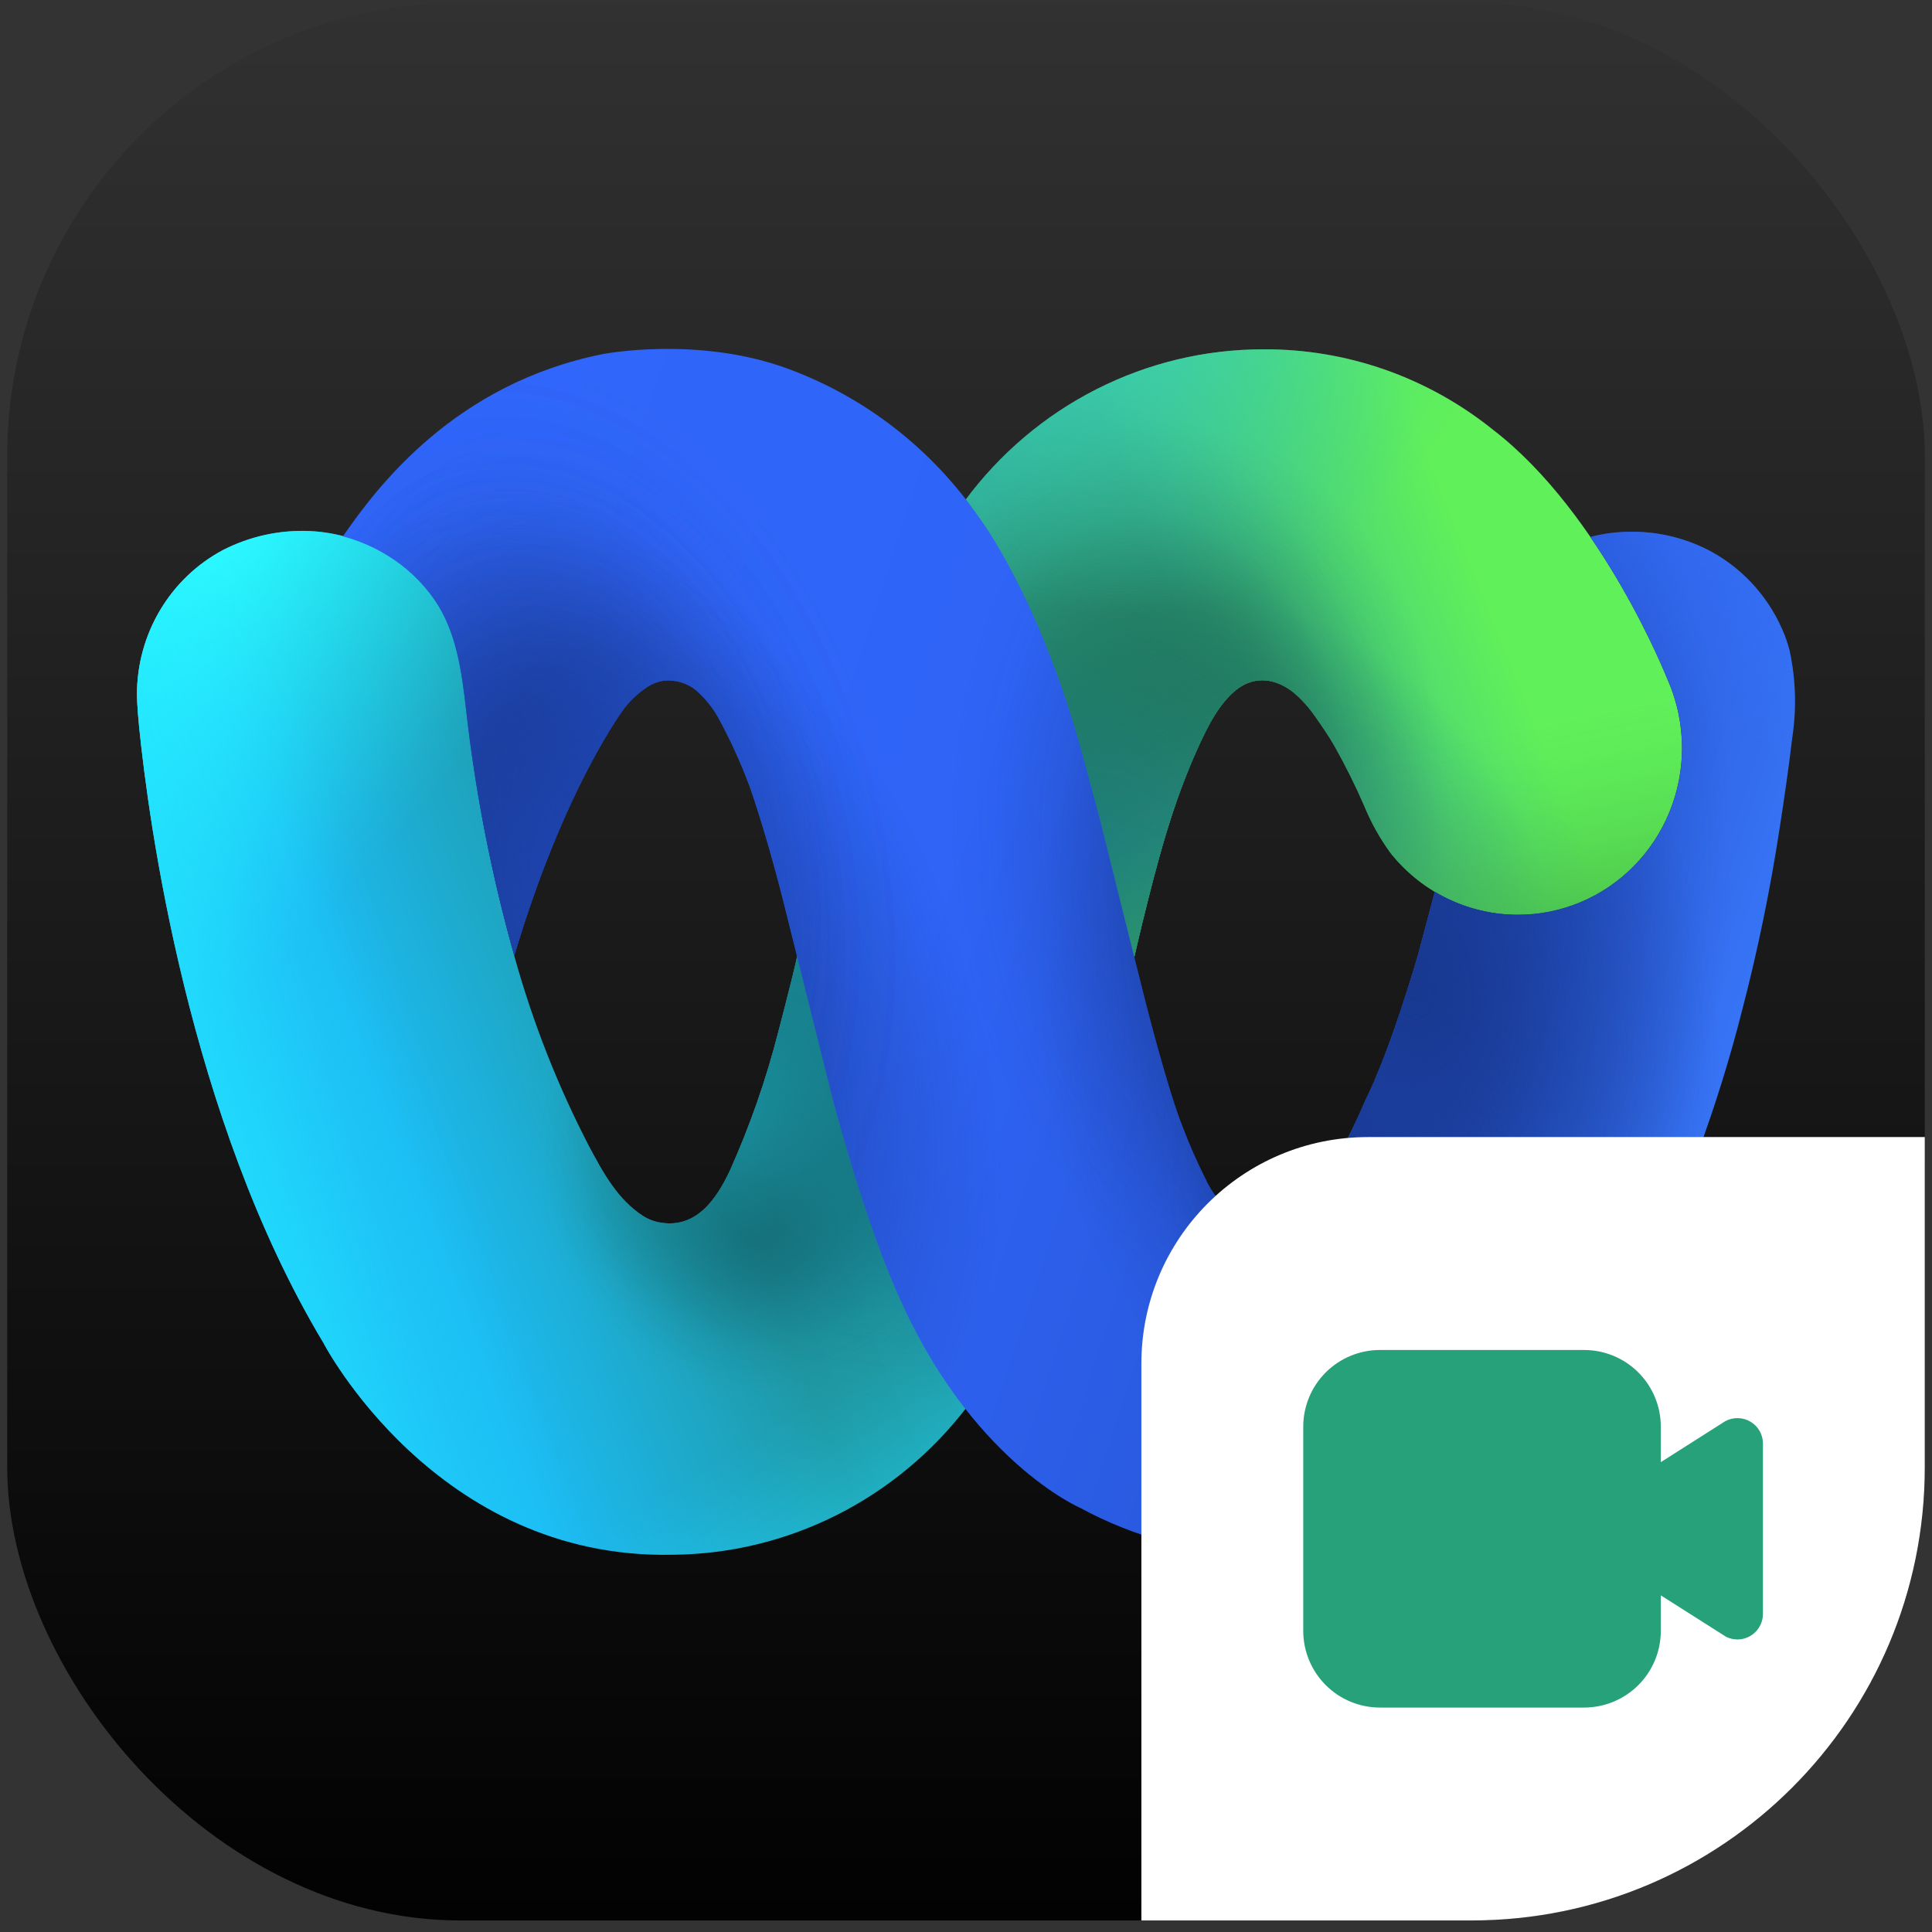 <svg width="134" height="134" viewBox="0 0 134 134" fill="none" xmlns="http://www.w3.org/2000/svg">
<rect x="0" y="0" width="134" height="134" fill="#333333" stroke="none"/>
<g clip-path="url(#clip0_13250_6197)">
<rect x="0.5" y="0.2" width="133" height="133" rx="31.43" fill="url(#paint0_linear_13250_6197)"/>
<path d="M35.716 66.461C36.98 70.978 38.703 75.349 40.856 79.504C41.84 81.343 42.824 83.183 44.609 84.342C44.919 84.54 45.26 84.681 45.617 84.759C48.248 85.329 49.69 83.177 50.619 81.209C52.005 78.12 53.126 74.915 53.968 71.63C54.13 71.017 54.287 70.404 54.444 69.79C54.746 68.619 55.047 67.436 55.307 66.252L66.916 34.733C69.327 31.469 72.453 28.82 76.046 26.997C79.639 25.174 83.601 24.226 87.617 24.229C93.4 24.192 99.023 26.161 103.557 29.809C111.148 35.647 115.667 47.144 115.667 47.144C116.326 48.641 116.665 50.263 116.662 51.903C116.659 53.422 116.362 54.925 115.787 56.327C115.213 57.729 114.371 59.002 113.313 60.074C112.254 61.145 110.997 61.995 109.616 62.573C108.234 63.151 106.753 63.447 105.259 63.444C103.597 63.443 101.956 63.07 100.451 62.353C98.947 61.635 97.616 60.59 96.552 59.292L96.444 59.157C95.714 58.156 95.106 57.069 94.634 55.919C94.008 54.477 93.307 53.068 92.534 51.701C92.124 50.995 91.665 50.327 91.195 49.665C90.788 49.073 90.307 48.537 89.765 48.07C88.697 47.193 87.351 46.844 86.096 47.598C86.036 47.633 85.977 47.672 85.921 47.715C84.63 48.616 83.725 50.437 83.098 51.836C81.287 55.797 80.25 59.856 79.224 64.026C79.031 64.829 78.838 65.633 78.657 66.442L73.86 82.386L67.097 97.544C64.675 100.72 61.576 103.296 58.033 105.079C54.49 106.861 50.596 107.804 46.643 107.834C30.213 108.19 22.418 93.117 22.418 93.117C13.06 77.517 10.303 56.937 9.645 50.358C9.506 48.99 9.5 48.175 9.5 48.175C9.499 46.114 10.052 44.092 11.1 42.327C12.147 40.562 13.649 39.121 15.443 38.161C17.298 37.205 19.363 36.747 21.441 36.83C23.374 36.912 25.255 37.492 26.907 38.516C28.191 39.297 29.3 40.342 30.165 41.583C31.71 43.815 32.06 46.593 32.367 49.248C33.006 55.071 34.126 60.829 35.716 66.461Z" fill="url(#paint1_linear_13250_6197)"/>
<path d="M35.716 66.461C36.98 70.978 38.703 75.349 40.856 79.504C41.84 81.343 42.824 83.183 44.609 84.342C44.919 84.54 45.26 84.681 45.617 84.759C48.248 85.329 49.69 83.177 50.619 81.209C52.005 78.12 53.126 74.915 53.968 71.63C54.13 71.017 54.287 70.404 54.444 69.79C54.746 68.619 55.047 67.436 55.307 66.252L66.916 34.733C69.327 31.469 72.453 28.82 76.046 26.997C79.639 25.174 83.601 24.226 87.617 24.229C93.4 24.192 99.023 26.161 103.557 29.809C111.148 35.647 115.667 47.144 115.667 47.144C116.326 48.641 116.665 50.263 116.662 51.903C116.659 53.422 116.362 54.925 115.787 56.327C115.213 57.729 114.371 59.002 113.313 60.074C112.254 61.145 110.997 61.995 109.616 62.573C108.234 63.151 106.753 63.447 105.259 63.444C103.597 63.443 101.956 63.07 100.451 62.353C98.947 61.635 97.616 60.59 96.552 59.292L96.444 59.157C95.714 58.156 95.106 57.069 94.634 55.919C94.008 54.477 93.307 53.068 92.534 51.701C92.124 50.995 91.665 50.327 91.195 49.665C90.788 49.073 90.307 48.537 89.765 48.07C88.697 47.193 87.351 46.844 86.096 47.598C86.036 47.633 85.977 47.672 85.921 47.715C84.63 48.616 83.725 50.437 83.098 51.836C81.287 55.797 80.25 59.856 79.224 64.026C79.031 64.829 78.838 65.633 78.657 66.442L73.86 82.386L67.097 97.544C64.675 100.72 61.576 103.296 58.033 105.079C54.49 106.861 50.596 107.804 46.643 107.834C30.213 108.19 22.418 93.117 22.418 93.117C13.06 77.517 10.303 56.937 9.645 50.358C9.506 48.99 9.5 48.175 9.5 48.175C9.499 46.114 10.052 44.092 11.1 42.327C12.147 40.562 13.649 39.121 15.443 38.161C17.298 37.205 19.363 36.747 21.441 36.83C23.374 36.912 25.255 37.492 26.907 38.516C28.191 39.297 29.3 40.342 30.165 41.583C31.71 43.815 32.06 46.593 32.367 49.248C33.006 55.071 34.126 60.829 35.716 66.461Z" fill="url(#paint2_radial_13250_6197)"/>
<path d="M35.716 66.461C36.98 70.978 38.703 75.349 40.856 79.504C41.84 81.343 42.824 83.183 44.609 84.342C44.919 84.54 45.26 84.681 45.617 84.759C48.248 85.329 49.69 83.177 50.619 81.209C52.005 78.12 53.126 74.915 53.968 71.63C54.13 71.017 54.287 70.404 54.444 69.79C54.746 68.619 55.047 67.436 55.307 66.252L66.916 34.733C69.327 31.469 72.453 28.82 76.046 26.997C79.639 25.174 83.601 24.226 87.617 24.229C93.4 24.192 99.023 26.161 103.557 29.809C111.148 35.647 115.667 47.144 115.667 47.144C116.326 48.641 116.665 50.263 116.662 51.903C116.659 53.422 116.362 54.925 115.787 56.327C115.213 57.729 114.371 59.002 113.313 60.074C112.254 61.145 110.997 61.995 109.616 62.573C108.234 63.151 106.753 63.447 105.259 63.444C103.597 63.443 101.956 63.07 100.451 62.353C98.947 61.635 97.616 60.59 96.552 59.292L96.444 59.157C95.714 58.156 95.106 57.069 94.634 55.919C94.008 54.477 93.307 53.068 92.534 51.701C92.124 50.995 91.665 50.327 91.195 49.665C90.788 49.073 90.307 48.537 89.765 48.07C88.697 47.193 87.351 46.844 86.096 47.598C86.036 47.633 85.977 47.672 85.921 47.715C84.63 48.616 83.725 50.437 83.098 51.836C81.287 55.797 80.25 59.856 79.224 64.026C79.031 64.829 78.838 65.633 78.657 66.442L73.86 82.386L67.097 97.544C64.675 100.72 61.576 103.296 58.033 105.079C54.49 106.861 50.596 107.804 46.643 107.834C30.213 108.19 22.418 93.117 22.418 93.117C13.06 77.517 10.303 56.937 9.645 50.358C9.506 48.99 9.5 48.175 9.5 48.175C9.499 46.114 10.052 44.092 11.1 42.327C12.147 40.562 13.649 39.121 15.443 38.161C17.298 37.205 19.363 36.747 21.441 36.83C23.374 36.912 25.255 37.492 26.907 38.516C28.191 39.297 29.3 40.342 30.165 41.583C31.71 43.815 32.06 46.593 32.367 49.248C33.006 55.071 34.126 60.829 35.716 66.461Z" fill="url(#paint3_radial_13250_6197)"/>
<path d="M35.716 66.461C36.98 70.978 38.703 75.349 40.856 79.504C41.84 81.343 42.824 83.183 44.609 84.342C44.919 84.54 45.26 84.681 45.617 84.759C48.248 85.329 49.69 83.177 50.619 81.209C52.005 78.12 53.126 74.915 53.968 71.63C54.13 71.017 54.287 70.404 54.444 69.79C54.746 68.619 55.047 67.436 55.307 66.252L66.916 34.733C69.327 31.469 72.453 28.82 76.046 26.997C79.639 25.174 83.601 24.226 87.617 24.229C93.4 24.192 99.023 26.161 103.557 29.809C111.148 35.647 115.667 47.144 115.667 47.144C116.326 48.641 116.665 50.263 116.662 51.903C116.659 53.422 116.362 54.925 115.787 56.327C115.213 57.729 114.371 59.002 113.313 60.074C112.254 61.145 110.997 61.995 109.616 62.573C108.234 63.151 106.753 63.447 105.259 63.444C103.597 63.443 101.956 63.07 100.451 62.353C98.947 61.635 97.616 60.59 96.552 59.292L96.444 59.157C95.714 58.156 95.106 57.069 94.634 55.919C94.008 54.477 93.307 53.068 92.534 51.701C92.124 50.995 91.665 50.327 91.195 49.665C90.788 49.073 90.307 48.537 89.765 48.07C88.697 47.193 87.351 46.844 86.096 47.598C86.036 47.633 85.977 47.672 85.921 47.715C84.63 48.616 83.725 50.437 83.098 51.836C81.287 55.797 80.25 59.856 79.224 64.026C79.031 64.829 78.838 65.633 78.657 66.442L73.86 82.386L67.097 97.544C64.675 100.72 61.576 103.296 58.033 105.079C54.49 106.861 50.596 107.804 46.643 107.834C30.213 108.19 22.418 93.117 22.418 93.117C13.06 77.517 10.303 56.937 9.645 50.358C9.506 48.99 9.5 48.175 9.5 48.175C9.499 46.114 10.052 44.092 11.1 42.327C12.147 40.562 13.649 39.121 15.443 38.161C17.298 37.205 19.363 36.747 21.441 36.83C23.374 36.912 25.255 37.492 26.907 38.516C28.191 39.297 29.3 40.342 30.165 41.583C31.71 43.815 32.06 46.593 32.367 49.248C33.006 55.071 34.126 60.829 35.716 66.461Z" fill="url(#paint4_radial_13250_6197)"/>
<path d="M35.716 66.461C36.98 70.978 38.703 75.349 40.856 79.504C41.84 81.343 42.824 83.183 44.609 84.342C44.919 84.54 45.26 84.681 45.617 84.759C48.248 85.329 49.69 83.177 50.619 81.209C52.005 78.12 53.126 74.915 53.968 71.63C54.13 71.017 54.287 70.404 54.444 69.79C54.746 68.619 55.047 67.436 55.307 66.252L66.916 34.733C69.327 31.469 72.453 28.82 76.046 26.997C79.639 25.174 83.601 24.226 87.617 24.229C93.4 24.192 99.023 26.161 103.557 29.809C111.148 35.647 115.667 47.144 115.667 47.144C116.326 48.641 116.665 50.263 116.662 51.903C116.659 53.422 116.362 54.925 115.787 56.327C115.213 57.729 114.371 59.002 113.313 60.074C112.254 61.145 110.997 61.995 109.616 62.573C108.234 63.151 106.753 63.447 105.259 63.444C103.597 63.443 101.956 63.07 100.451 62.353C98.947 61.635 97.616 60.59 96.552 59.292L96.444 59.157C95.714 58.156 95.106 57.069 94.634 55.919C94.008 54.477 93.307 53.068 92.534 51.701C92.124 50.995 91.665 50.327 91.195 49.665C90.788 49.073 90.307 48.537 89.765 48.07C88.697 47.193 87.351 46.844 86.096 47.598C86.036 47.633 85.977 47.672 85.921 47.715C84.63 48.616 83.725 50.437 83.098 51.836C81.287 55.797 80.25 59.856 79.224 64.026C79.031 64.829 78.838 65.633 78.657 66.442L73.86 82.386L67.097 97.544C64.675 100.72 61.576 103.296 58.033 105.079C54.49 106.861 50.596 107.804 46.643 107.834C30.213 108.19 22.418 93.117 22.418 93.117C13.06 77.517 10.303 56.937 9.645 50.358C9.506 48.99 9.5 48.175 9.5 48.175C9.499 46.114 10.052 44.092 11.1 42.327C12.147 40.562 13.649 39.121 15.443 38.161C17.298 37.205 19.363 36.747 21.441 36.83C23.374 36.912 25.255 37.492 26.907 38.516C28.191 39.297 29.3 40.342 30.165 41.583C31.71 43.815 32.06 46.593 32.367 49.248C33.006 55.071 34.126 60.829 35.716 66.461Z" fill="url(#paint5_radial_13250_6197)"/>
<path d="M35.716 66.461C36.98 70.978 38.703 75.349 40.856 79.504C41.84 81.343 42.824 83.183 44.609 84.342C44.919 84.54 45.26 84.681 45.617 84.759C48.248 85.329 49.69 83.177 50.619 81.209C52.005 78.12 53.126 74.915 53.968 71.63C54.13 71.017 54.287 70.404 54.444 69.79C54.746 68.619 55.047 67.436 55.307 66.252L66.916 34.733C69.327 31.469 72.453 28.82 76.046 26.997C79.639 25.174 83.601 24.226 87.617 24.229C93.4 24.192 99.023 26.161 103.557 29.809C111.148 35.647 115.667 47.144 115.667 47.144C116.326 48.641 116.665 50.263 116.662 51.903C116.659 53.422 116.362 54.925 115.787 56.327C115.213 57.729 114.371 59.002 113.313 60.074C112.254 61.145 110.997 61.995 109.616 62.573C108.234 63.151 106.753 63.447 105.259 63.444C103.597 63.443 101.956 63.07 100.451 62.353C98.947 61.635 97.616 60.59 96.552 59.292L96.444 59.157C95.714 58.156 95.106 57.069 94.634 55.919C94.008 54.477 93.307 53.068 92.534 51.701C92.124 50.995 91.665 50.327 91.195 49.665C90.788 49.073 90.307 48.537 89.765 48.07C88.697 47.193 87.351 46.844 86.096 47.598C86.036 47.633 85.977 47.672 85.921 47.715C84.63 48.616 83.725 50.437 83.098 51.836C81.287 55.797 80.25 59.856 79.224 64.026C79.031 64.829 78.838 65.633 78.657 66.442L73.86 82.386L67.097 97.544C64.675 100.72 61.576 103.296 58.033 105.079C54.49 106.861 50.596 107.804 46.643 107.834C30.213 108.19 22.418 93.117 22.418 93.117C13.06 77.517 10.303 56.937 9.645 50.358C9.506 48.99 9.5 48.175 9.5 48.175C9.499 46.114 10.052 44.092 11.1 42.327C12.147 40.562 13.649 39.121 15.443 38.161C17.298 37.205 19.363 36.747 21.441 36.83C23.374 36.912 25.255 37.492 26.907 38.516C28.191 39.297 29.3 40.342 30.165 41.583C31.71 43.815 32.06 46.593 32.367 49.248C33.006 55.071 34.126 60.829 35.716 66.461Z" fill="url(#paint6_radial_13250_6197)"/>
<path d="M35.716 66.461C36.98 70.978 38.703 75.349 40.856 79.504C41.84 81.343 42.824 83.183 44.609 84.342C44.919 84.54 45.26 84.681 45.617 84.759C48.248 85.329 49.69 83.177 50.619 81.209C52.005 78.12 53.126 74.915 53.968 71.63C54.13 71.017 54.287 70.404 54.444 69.79C54.746 68.619 55.047 67.436 55.307 66.252L66.916 34.733C69.327 31.469 72.453 28.82 76.046 26.997C79.639 25.174 83.601 24.226 87.617 24.229C93.4 24.192 99.023 26.161 103.557 29.809C111.148 35.647 115.667 47.144 115.667 47.144C116.326 48.641 116.665 50.263 116.662 51.903C116.659 53.422 116.362 54.925 115.787 56.327C115.213 57.729 114.371 59.002 113.313 60.074C112.254 61.145 110.997 61.995 109.616 62.573C108.234 63.151 106.753 63.447 105.259 63.444C103.597 63.443 101.956 63.07 100.451 62.353C98.947 61.635 97.616 60.59 96.552 59.292L96.444 59.157C95.714 58.156 95.106 57.069 94.634 55.919C94.008 54.477 93.307 53.068 92.534 51.701C92.124 50.995 91.665 50.327 91.195 49.665C90.788 49.073 90.307 48.537 89.765 48.07C88.697 47.193 87.351 46.844 86.096 47.598C86.036 47.633 85.977 47.672 85.921 47.715C84.63 48.616 83.725 50.437 83.098 51.836C81.287 55.797 80.25 59.856 79.224 64.026C79.031 64.829 78.838 65.633 78.657 66.442L73.86 82.386L67.097 97.544C64.675 100.72 61.576 103.296 58.033 105.079C54.49 106.861 50.596 107.804 46.643 107.834C30.213 108.19 22.418 93.117 22.418 93.117C13.06 77.517 10.303 56.937 9.645 50.358C9.506 48.99 9.5 48.175 9.5 48.175C9.499 46.114 10.052 44.092 11.1 42.327C12.147 40.562 13.649 39.121 15.443 38.161C17.298 37.205 19.363 36.747 21.441 36.83C23.374 36.912 25.255 37.492 26.907 38.516C28.191 39.297 29.3 40.342 30.165 41.583C31.71 43.815 32.06 46.593 32.367 49.248C33.006 55.071 34.126 60.829 35.716 66.461Z" fill="url(#paint7_radial_13250_6197)"/>
<path d="M35.716 66.461C36.98 70.978 38.703 75.349 40.856 79.504C41.84 81.343 42.824 83.183 44.609 84.342C44.919 84.54 45.26 84.681 45.617 84.759C48.248 85.329 49.69 83.177 50.619 81.209C52.005 78.12 53.126 74.915 53.968 71.63C54.13 71.017 54.287 70.404 54.444 69.79C54.746 68.619 55.047 67.436 55.307 66.252L66.916 34.733C69.327 31.469 72.453 28.82 76.046 26.997C79.639 25.174 83.601 24.226 87.617 24.229C93.4 24.192 99.023 26.161 103.557 29.809C111.148 35.647 115.667 47.144 115.667 47.144C116.326 48.641 116.665 50.263 116.662 51.903C116.659 53.422 116.362 54.925 115.787 56.327C115.213 57.729 114.371 59.002 113.313 60.074C112.254 61.145 110.997 61.995 109.616 62.573C108.234 63.151 106.753 63.447 105.259 63.444C103.597 63.443 101.956 63.07 100.451 62.353C98.947 61.635 97.616 60.59 96.552 59.292L96.444 59.157C95.714 58.156 95.106 57.069 94.634 55.919C94.008 54.477 93.307 53.068 92.534 51.701C92.124 50.995 91.665 50.327 91.195 49.665C90.788 49.073 90.307 48.537 89.765 48.07C88.697 47.193 87.351 46.844 86.096 47.598C86.036 47.633 85.977 47.672 85.921 47.715C84.63 48.616 83.725 50.437 83.098 51.836C81.287 55.797 80.25 59.856 79.224 64.026C79.031 64.829 78.838 65.633 78.657 66.442L73.86 82.386L67.097 97.544C64.675 100.72 61.576 103.296 58.033 105.079C54.49 106.861 50.596 107.804 46.643 107.834C30.213 108.19 22.418 93.117 22.418 93.117C13.06 77.517 10.303 56.937 9.645 50.358C9.506 48.99 9.5 48.175 9.5 48.175C9.499 46.114 10.052 44.092 11.1 42.327C12.147 40.562 13.649 39.121 15.443 38.161C17.298 37.205 19.363 36.747 21.441 36.83C23.374 36.912 25.255 37.492 26.907 38.516C28.191 39.297 29.3 40.342 30.165 41.583C31.71 43.815 32.06 46.593 32.367 49.248C33.006 55.071 34.126 60.829 35.716 66.461Z" fill="url(#paint8_radial_13250_6197)"/>
<path d="M35.716 66.461C36.98 70.978 38.703 75.349 40.856 79.504C41.84 81.343 42.824 83.183 44.609 84.342C44.919 84.54 45.26 84.681 45.617 84.759C48.248 85.329 49.69 83.177 50.619 81.209C52.005 78.12 53.126 74.915 53.968 71.63C54.13 71.017 54.287 70.404 54.444 69.79C54.746 68.619 55.047 67.436 55.307 66.252L66.916 34.733C69.327 31.469 72.453 28.82 76.046 26.997C79.639 25.174 83.601 24.226 87.617 24.229C93.4 24.192 99.023 26.161 103.557 29.809C111.148 35.647 115.667 47.144 115.667 47.144C116.326 48.641 116.665 50.263 116.662 51.903C116.659 53.422 116.362 54.925 115.787 56.327C115.213 57.729 114.371 59.002 113.313 60.074C112.254 61.145 110.997 61.995 109.616 62.573C108.234 63.151 106.753 63.447 105.259 63.444C103.597 63.443 101.956 63.07 100.451 62.353C98.947 61.635 97.616 60.59 96.552 59.292L96.444 59.157C95.714 58.156 95.106 57.069 94.634 55.919C94.008 54.477 93.307 53.068 92.534 51.701C92.124 50.995 91.665 50.327 91.195 49.665C90.788 49.073 90.307 48.537 89.765 48.07C88.697 47.193 87.351 46.844 86.096 47.598C86.036 47.633 85.977 47.672 85.921 47.715C84.63 48.616 83.725 50.437 83.098 51.836C81.287 55.797 80.25 59.856 79.224 64.026C79.031 64.829 78.838 65.633 78.657 66.442L73.86 82.386L67.097 97.544C64.675 100.72 61.576 103.296 58.033 105.079C54.49 106.861 50.596 107.804 46.643 107.834C30.213 108.19 22.418 93.117 22.418 93.117C13.06 77.517 10.303 56.937 9.645 50.358C9.506 48.99 9.5 48.175 9.5 48.175C9.499 46.114 10.052 44.092 11.1 42.327C12.147 40.562 13.649 39.121 15.443 38.161C17.298 37.205 19.363 36.747 21.441 36.83C23.374 36.912 25.255 37.492 26.907 38.516C28.191 39.297 29.3 40.342 30.165 41.583C31.71 43.815 32.06 46.593 32.367 49.248C33.006 55.071 34.126 60.829 35.716 66.461Z" fill="url(#paint9_radial_13250_6197)"/>
<path d="M35.716 66.461C36.98 70.978 38.703 75.349 40.856 79.504C41.84 81.343 42.824 83.183 44.609 84.342C44.919 84.54 45.26 84.681 45.617 84.759C48.248 85.329 49.69 83.177 50.619 81.209C52.005 78.12 53.126 74.915 53.968 71.63C54.13 71.017 54.287 70.404 54.444 69.79C54.746 68.619 55.047 67.436 55.307 66.252L66.916 34.733C69.327 31.469 72.453 28.82 76.046 26.997C79.639 25.174 83.601 24.226 87.617 24.229C93.4 24.192 99.023 26.161 103.557 29.809C111.148 35.647 115.667 47.144 115.667 47.144C116.326 48.641 116.665 50.263 116.662 51.903C116.659 53.422 116.362 54.925 115.787 56.327C115.213 57.729 114.371 59.002 113.313 60.074C112.254 61.145 110.997 61.995 109.616 62.573C108.234 63.151 106.753 63.447 105.259 63.444C103.597 63.443 101.956 63.07 100.451 62.353C98.947 61.635 97.616 60.59 96.552 59.292L96.444 59.157C95.714 58.156 95.106 57.069 94.634 55.919C94.008 54.477 93.307 53.068 92.534 51.701C92.124 50.995 91.665 50.327 91.195 49.665C90.788 49.073 90.307 48.537 89.765 48.07C88.697 47.193 87.351 46.844 86.096 47.598C86.036 47.633 85.977 47.672 85.921 47.715C84.63 48.616 83.725 50.437 83.098 51.836C81.287 55.797 80.25 59.856 79.224 64.026C79.031 64.829 78.838 65.633 78.657 66.442L73.86 82.386L67.097 97.544C64.675 100.72 61.576 103.296 58.033 105.079C54.49 106.861 50.596 107.804 46.643 107.834C30.213 108.19 22.418 93.117 22.418 93.117C13.06 77.517 10.303 56.937 9.645 50.358C9.506 48.99 9.5 48.175 9.5 48.175C9.499 46.114 10.052 44.092 11.1 42.327C12.147 40.562 13.649 39.121 15.443 38.161C17.298 37.205 19.363 36.747 21.441 36.83C23.374 36.912 25.255 37.492 26.907 38.516C28.191 39.297 29.3 40.342 30.165 41.583C31.71 43.815 32.06 46.593 32.367 49.248C33.006 55.071 34.126 60.829 35.716 66.461Z" fill="url(#paint10_radial_13250_6197)"/>
<path d="M35.716 66.461C36.98 70.978 38.703 75.349 40.856 79.504C41.84 81.343 42.824 83.183 44.609 84.342C44.919 84.54 45.26 84.681 45.617 84.759C48.248 85.329 49.69 83.177 50.619 81.209C52.005 78.12 53.126 74.915 53.968 71.63C54.13 71.017 54.287 70.404 54.444 69.79C54.746 68.619 55.047 67.436 55.307 66.252L66.916 34.733C69.327 31.469 72.453 28.82 76.046 26.997C79.639 25.174 83.601 24.226 87.617 24.229C93.4 24.192 99.023 26.161 103.557 29.809C111.148 35.647 115.667 47.144 115.667 47.144C116.326 48.641 116.665 50.263 116.662 51.903C116.659 53.422 116.362 54.925 115.787 56.327C115.213 57.729 114.371 59.002 113.313 60.074C112.254 61.145 110.997 61.995 109.616 62.573C108.234 63.151 106.753 63.447 105.259 63.444C103.597 63.443 101.956 63.07 100.451 62.353C98.947 61.635 97.616 60.59 96.552 59.292L96.444 59.157C95.714 58.156 95.106 57.069 94.634 55.919C94.008 54.477 93.307 53.068 92.534 51.701C92.124 50.995 91.665 50.327 91.195 49.665C90.788 49.073 90.307 48.537 89.765 48.07C88.697 47.193 87.351 46.844 86.096 47.598C86.036 47.633 85.977 47.672 85.921 47.715C84.63 48.616 83.725 50.437 83.098 51.836C81.287 55.797 80.25 59.856 79.224 64.026C79.031 64.829 78.838 65.633 78.657 66.442L73.86 82.386L67.097 97.544C64.675 100.72 61.576 103.296 58.033 105.079C54.49 106.861 50.596 107.804 46.643 107.834C30.213 108.19 22.418 93.117 22.418 93.117C13.06 77.517 10.303 56.937 9.645 50.358C9.506 48.99 9.5 48.175 9.5 48.175C9.499 46.114 10.052 44.092 11.1 42.327C12.147 40.562 13.649 39.121 15.443 38.161C17.298 37.205 19.363 36.747 21.441 36.83C23.374 36.912 25.255 37.492 26.907 38.516C28.191 39.297 29.3 40.342 30.165 41.583C31.71 43.815 32.06 46.593 32.367 49.248C33.006 55.071 34.126 60.829 35.716 66.461Z" fill="url(#paint11_radial_13250_6197)"/>
<path d="M35.716 66.461C36.98 70.978 38.703 75.349 40.856 79.504C41.84 81.343 42.824 83.183 44.609 84.342C44.919 84.54 45.26 84.681 45.617 84.759C48.248 85.329 49.69 83.177 50.619 81.209C52.005 78.12 53.126 74.915 53.968 71.63C54.13 71.017 54.287 70.404 54.444 69.79C54.746 68.619 55.047 67.436 55.307 66.252L66.916 34.733C69.327 31.469 72.453 28.82 76.046 26.997C79.639 25.174 83.601 24.226 87.617 24.229C93.4 24.192 99.023 26.161 103.557 29.809C111.148 35.647 115.667 47.144 115.667 47.144C116.326 48.641 116.665 50.263 116.662 51.903C116.659 53.422 116.362 54.925 115.787 56.327C115.213 57.729 114.371 59.002 113.313 60.074C112.254 61.145 110.997 61.995 109.616 62.573C108.234 63.151 106.753 63.447 105.259 63.444C103.597 63.443 101.956 63.07 100.451 62.353C98.947 61.635 97.616 60.59 96.552 59.292L96.444 59.157C95.714 58.156 95.106 57.069 94.634 55.919C94.008 54.477 93.307 53.068 92.534 51.701C92.124 50.995 91.665 50.327 91.195 49.665C90.788 49.073 90.307 48.537 89.765 48.07C88.697 47.193 87.351 46.844 86.096 47.598C86.036 47.633 85.977 47.672 85.921 47.715C84.63 48.616 83.725 50.437 83.098 51.836C81.287 55.797 80.25 59.856 79.224 64.026C79.031 64.829 78.838 65.633 78.657 66.442L73.86 82.386L67.097 97.544C64.675 100.72 61.576 103.296 58.033 105.079C54.49 106.861 50.596 107.804 46.643 107.834C30.213 108.19 22.418 93.117 22.418 93.117C13.06 77.517 10.303 56.937 9.645 50.358C9.506 48.99 9.5 48.175 9.5 48.175C9.499 46.114 10.052 44.092 11.1 42.327C12.147 40.562 13.649 39.121 15.443 38.161C17.298 37.205 19.363 36.747 21.441 36.83C23.374 36.912 25.255 37.492 26.907 38.516C28.191 39.297 29.3 40.342 30.165 41.583C31.71 43.815 32.06 46.593 32.367 49.248C33.006 55.071 34.126 60.829 35.716 66.461Z" fill="url(#paint12_radial_13250_6197)"/>
<path d="M35.716 66.461C36.98 70.978 38.703 75.349 40.856 79.504C41.84 81.343 42.824 83.183 44.609 84.342C44.919 84.54 45.26 84.681 45.617 84.759C48.248 85.329 49.69 83.177 50.619 81.209C52.005 78.12 53.126 74.915 53.968 71.63C54.13 71.017 54.287 70.404 54.444 69.79C54.746 68.619 55.047 67.436 55.307 66.252L66.916 34.733C69.327 31.469 72.453 28.82 76.046 26.997C79.639 25.174 83.601 24.226 87.617 24.229C93.4 24.192 99.023 26.161 103.557 29.809C111.148 35.647 115.667 47.144 115.667 47.144C116.326 48.641 116.665 50.263 116.662 51.903C116.659 53.422 116.362 54.925 115.787 56.327C115.213 57.729 114.371 59.002 113.313 60.074C112.254 61.145 110.997 61.995 109.616 62.573C108.234 63.151 106.753 63.447 105.259 63.444C103.597 63.443 101.956 63.07 100.451 62.353C98.947 61.635 97.616 60.59 96.552 59.292L96.444 59.157C95.714 58.156 95.106 57.069 94.634 55.919C94.008 54.477 93.307 53.068 92.534 51.701C92.124 50.995 91.665 50.327 91.195 49.665C90.788 49.073 90.307 48.537 89.765 48.07C88.697 47.193 87.351 46.844 86.096 47.598C86.036 47.633 85.977 47.672 85.921 47.715C84.63 48.616 83.725 50.437 83.098 51.836C81.287 55.797 80.25 59.856 79.224 64.026C79.031 64.829 78.838 65.633 78.657 66.442L73.86 82.386L67.097 97.544C64.675 100.72 61.576 103.296 58.033 105.079C54.49 106.861 50.596 107.804 46.643 107.834C30.213 108.19 22.418 93.117 22.418 93.117C13.06 77.517 10.303 56.937 9.645 50.358C9.506 48.99 9.5 48.175 9.5 48.175C9.499 46.114 10.052 44.092 11.1 42.327C12.147 40.562 13.649 39.121 15.443 38.161C17.298 37.205 19.363 36.747 21.441 36.83C23.374 36.912 25.255 37.492 26.907 38.516C28.191 39.297 29.3 40.342 30.165 41.583C31.71 43.815 32.06 46.593 32.367 49.248C33.006 55.071 34.126 60.829 35.716 66.461Z" fill="url(#paint13_radial_13250_6197)"/>
<path d="M35.716 66.461C36.98 70.978 38.703 75.349 40.856 79.504C41.84 81.343 42.824 83.183 44.609 84.342C44.919 84.54 45.26 84.681 45.617 84.759C48.248 85.329 49.69 83.177 50.619 81.209C52.005 78.12 53.126 74.915 53.968 71.63C54.13 71.017 54.287 70.404 54.444 69.79C54.746 68.619 55.047 67.436 55.307 66.252L66.916 34.733C69.327 31.469 72.453 28.82 76.046 26.997C79.639 25.174 83.601 24.226 87.617 24.229C93.4 24.192 99.023 26.161 103.557 29.809C111.148 35.647 115.667 47.144 115.667 47.144C116.326 48.641 116.665 50.263 116.662 51.903C116.659 53.422 116.362 54.925 115.787 56.327C115.213 57.729 114.371 59.002 113.313 60.074C112.254 61.145 110.997 61.995 109.616 62.573C108.234 63.151 106.753 63.447 105.259 63.444C103.597 63.443 101.956 63.07 100.451 62.353C98.947 61.635 97.616 60.59 96.552 59.292L96.444 59.157C95.714 58.156 95.106 57.069 94.634 55.919C94.008 54.477 93.307 53.068 92.534 51.701C92.124 50.995 91.665 50.327 91.195 49.665C90.788 49.073 90.307 48.537 89.765 48.07C88.697 47.193 87.351 46.844 86.096 47.598C86.036 47.633 85.977 47.672 85.921 47.715C84.63 48.616 83.725 50.437 83.098 51.836C81.287 55.797 80.25 59.856 79.224 64.026C79.031 64.829 78.838 65.633 78.657 66.442L73.86 82.386L67.097 97.544C64.675 100.72 61.576 103.296 58.033 105.079C54.49 106.861 50.596 107.804 46.643 107.834C30.213 108.19 22.418 93.117 22.418 93.117C13.06 77.517 10.303 56.937 9.645 50.358C9.506 48.99 9.5 48.175 9.5 48.175C9.499 46.114 10.052 44.092 11.1 42.327C12.147 40.562 13.649 39.121 15.443 38.161C17.298 37.205 19.363 36.747 21.441 36.83C23.374 36.912 25.255 37.492 26.907 38.516C28.191 39.297 29.3 40.342 30.165 41.583C31.71 43.815 32.06 46.593 32.367 49.248C33.006 55.071 34.126 60.829 35.716 66.461Z" fill="url(#paint14_radial_13250_6197)"/>
<path d="M35.716 66.461C36.98 70.978 38.703 75.349 40.856 79.504C41.84 81.343 42.824 83.183 44.609 84.342C44.919 84.54 45.26 84.681 45.617 84.759C48.248 85.329 49.69 83.177 50.619 81.209C52.005 78.12 53.126 74.915 53.968 71.63C54.13 71.017 54.287 70.404 54.444 69.79C54.746 68.619 55.047 67.436 55.307 66.252L66.916 34.733C69.327 31.469 72.453 28.82 76.046 26.997C79.639 25.174 83.601 24.226 87.617 24.229C93.4 24.192 99.023 26.161 103.557 29.809C111.148 35.647 115.667 47.144 115.667 47.144C116.326 48.641 116.665 50.263 116.662 51.903C116.659 53.422 116.362 54.925 115.787 56.327C115.213 57.729 114.371 59.002 113.313 60.074C112.254 61.145 110.997 61.995 109.616 62.573C108.234 63.151 106.753 63.447 105.259 63.444C103.597 63.443 101.956 63.07 100.451 62.353C98.947 61.635 97.616 60.59 96.552 59.292L96.444 59.157C95.714 58.156 95.106 57.069 94.634 55.919C94.008 54.477 93.307 53.068 92.534 51.701C92.124 50.995 91.665 50.327 91.195 49.665C90.788 49.073 90.307 48.537 89.765 48.07C88.697 47.193 87.351 46.844 86.096 47.598C86.036 47.633 85.977 47.672 85.921 47.715C84.63 48.616 83.725 50.437 83.098 51.836C81.287 55.797 80.25 59.856 79.224 64.026C79.031 64.829 78.838 65.633 78.657 66.442L73.86 82.386L67.097 97.544C64.675 100.72 61.576 103.296 58.033 105.079C54.49 106.861 50.596 107.804 46.643 107.834C30.213 108.19 22.418 93.117 22.418 93.117C13.06 77.517 10.303 56.937 9.645 50.358C9.506 48.99 9.5 48.175 9.5 48.175C9.499 46.114 10.052 44.092 11.1 42.327C12.147 40.562 13.649 39.121 15.443 38.161C17.298 37.205 19.363 36.747 21.441 36.83C23.374 36.912 25.255 37.492 26.907 38.516C28.191 39.297 29.3 40.342 30.165 41.583C31.71 43.815 32.06 46.593 32.367 49.248C33.006 55.071 34.126 60.829 35.716 66.461Z" fill="url(#paint15_radial_13250_6197)"/>
<path d="M35.716 66.461C36.98 70.978 38.703 75.349 40.856 79.504C41.84 81.343 42.824 83.183 44.609 84.342C44.919 84.54 45.26 84.681 45.617 84.759C48.248 85.329 49.69 83.177 50.619 81.209C52.005 78.12 53.126 74.915 53.968 71.63C54.13 71.017 54.287 70.404 54.444 69.79C54.746 68.619 55.047 67.436 55.307 66.252L66.916 34.733C69.327 31.469 72.453 28.82 76.046 26.997C79.639 25.174 83.601 24.226 87.617 24.229C93.4 24.192 99.023 26.161 103.557 29.809C111.148 35.647 115.667 47.144 115.667 47.144C116.326 48.641 116.665 50.263 116.662 51.903C116.659 53.422 116.362 54.925 115.787 56.327C115.213 57.729 114.371 59.002 113.313 60.074C112.254 61.145 110.997 61.995 109.616 62.573C108.234 63.151 106.753 63.447 105.259 63.444C103.597 63.443 101.956 63.07 100.451 62.353C98.947 61.635 97.616 60.59 96.552 59.292L96.444 59.157C95.714 58.156 95.106 57.069 94.634 55.919C94.008 54.477 93.307 53.068 92.534 51.701C92.124 50.995 91.665 50.327 91.195 49.665C90.788 49.073 90.307 48.537 89.765 48.07C88.697 47.193 87.351 46.844 86.096 47.598C86.036 47.633 85.977 47.672 85.921 47.715C84.63 48.616 83.725 50.437 83.098 51.836C81.287 55.797 80.25 59.856 79.224 64.026C79.031 64.829 78.838 65.633 78.657 66.442L73.86 82.386L67.097 97.544C64.675 100.72 61.576 103.296 58.033 105.079C54.49 106.861 50.596 107.804 46.643 107.834C30.213 108.19 22.418 93.117 22.418 93.117C13.06 77.517 10.303 56.937 9.645 50.358C9.506 48.99 9.5 48.175 9.5 48.175C9.499 46.114 10.052 44.092 11.1 42.327C12.147 40.562 13.649 39.121 15.443 38.161C17.298 37.205 19.363 36.747 21.441 36.83C23.374 36.912 25.255 37.492 26.907 38.516C28.191 39.297 29.3 40.342 30.165 41.583C31.71 43.815 32.06 46.593 32.367 49.248C33.006 55.071 34.126 60.829 35.716 66.461Z" fill="url(#paint16_radial_13250_6197)"/>
<path d="M35.716 66.461C36.98 70.978 38.703 75.349 40.856 79.504C41.84 81.343 42.824 83.183 44.609 84.342C44.919 84.54 45.26 84.681 45.617 84.759C48.248 85.329 49.69 83.177 50.619 81.209C52.005 78.12 53.126 74.915 53.968 71.63C54.13 71.017 54.287 70.404 54.444 69.79C54.746 68.619 55.047 67.436 55.307 66.252L66.916 34.733C69.327 31.469 72.453 28.82 76.046 26.997C79.639 25.174 83.601 24.226 87.617 24.229C93.4 24.192 99.023 26.161 103.557 29.809C111.148 35.647 115.667 47.144 115.667 47.144C116.326 48.641 116.665 50.263 116.662 51.903C116.659 53.422 116.362 54.925 115.787 56.327C115.213 57.729 114.371 59.002 113.313 60.074C112.254 61.145 110.997 61.995 109.616 62.573C108.234 63.151 106.753 63.447 105.259 63.444C103.597 63.443 101.956 63.07 100.451 62.353C98.947 61.635 97.616 60.59 96.552 59.292L96.444 59.157C95.714 58.156 95.106 57.069 94.634 55.919C94.008 54.477 93.307 53.068 92.534 51.701C92.124 50.995 91.665 50.327 91.195 49.665C90.788 49.073 90.307 48.537 89.765 48.07C88.697 47.193 87.351 46.844 86.096 47.598C86.036 47.633 85.977 47.672 85.921 47.715C84.63 48.616 83.725 50.437 83.098 51.836C81.287 55.797 80.25 59.856 79.224 64.026C79.031 64.829 78.838 65.633 78.657 66.442L73.86 82.386L67.097 97.544C64.675 100.72 61.576 103.296 58.033 105.079C54.49 106.861 50.596 107.804 46.643 107.834C30.213 108.19 22.418 93.117 22.418 93.117C13.06 77.517 10.303 56.937 9.645 50.358C9.506 48.99 9.5 48.175 9.5 48.175C9.499 46.114 10.052 44.092 11.1 42.327C12.147 40.562 13.649 39.121 15.443 38.161C17.298 37.205 19.363 36.747 21.441 36.83C23.374 36.912 25.255 37.492 26.907 38.516C28.191 39.297 29.3 40.342 30.165 41.583C31.71 43.815 32.06 46.593 32.367 49.248C33.006 55.071 34.126 60.829 35.716 66.461Z" fill="url(#paint17_linear_13250_6197)"/>
<path d="M35.716 66.461C36.98 70.978 38.703 75.349 40.856 79.504C41.84 81.343 42.824 83.183 44.609 84.342C44.919 84.54 45.26 84.681 45.617 84.759C48.248 85.329 49.69 83.177 50.619 81.209C52.005 78.12 53.126 74.915 53.968 71.63C54.13 71.017 54.287 70.404 54.444 69.79C54.746 68.619 55.047 67.436 55.307 66.252L66.916 34.733C69.327 31.469 72.453 28.82 76.046 26.997C79.639 25.174 83.601 24.226 87.617 24.229C93.4 24.192 99.023 26.161 103.557 29.809C111.148 35.647 115.667 47.144 115.667 47.144C116.326 48.641 116.665 50.263 116.662 51.903C116.659 53.422 116.362 54.925 115.787 56.327C115.213 57.729 114.371 59.002 113.313 60.074C112.254 61.145 110.997 61.995 109.616 62.573C108.234 63.151 106.753 63.447 105.259 63.444C103.597 63.443 101.956 63.07 100.451 62.353C98.947 61.635 97.616 60.59 96.552 59.292L96.444 59.157C95.714 58.156 95.106 57.069 94.634 55.919C94.008 54.477 93.307 53.068 92.534 51.701C92.124 50.995 91.665 50.327 91.195 49.665C90.788 49.073 90.307 48.537 89.765 48.07C88.697 47.193 87.351 46.844 86.096 47.598C86.036 47.633 85.977 47.672 85.921 47.715C84.63 48.616 83.725 50.437 83.098 51.836C81.287 55.797 80.25 59.856 79.224 64.026C79.031 64.829 78.838 65.633 78.657 66.442L73.86 82.386L67.097 97.544C64.675 100.72 61.576 103.296 58.033 105.079C54.49 106.861 50.596 107.804 46.643 107.834C30.213 108.19 22.418 93.117 22.418 93.117C13.06 77.517 10.303 56.937 9.645 50.358C9.506 48.99 9.5 48.175 9.5 48.175C9.499 46.114 10.052 44.092 11.1 42.327C12.147 40.562 13.649 39.121 15.443 38.161C17.298 37.205 19.363 36.747 21.441 36.83C23.374 36.912 25.255 37.492 26.907 38.516C28.191 39.297 29.3 40.342 30.165 41.583C31.71 43.815 32.06 46.593 32.367 49.248C33.006 55.071 34.126 60.829 35.716 66.461Z" fill="url(#paint18_linear_13250_6197)"/>
<path d="M35.716 66.461C36.98 70.978 38.703 75.349 40.856 79.504C41.84 81.343 42.824 83.183 44.609 84.342C44.919 84.54 45.26 84.681 45.617 84.759C48.248 85.329 49.69 83.177 50.619 81.209C52.005 78.12 53.126 74.915 53.968 71.63C54.13 71.017 54.287 70.404 54.444 69.79C54.746 68.619 55.047 67.436 55.307 66.252L66.916 34.733C69.327 31.469 72.453 28.82 76.046 26.997C79.639 25.174 83.601 24.226 87.617 24.229C93.4 24.192 99.023 26.161 103.557 29.809C111.148 35.647 115.667 47.144 115.667 47.144C116.326 48.641 116.665 50.263 116.662 51.903C116.659 53.422 116.362 54.925 115.787 56.327C115.213 57.729 114.371 59.002 113.313 60.074C112.254 61.145 110.997 61.995 109.616 62.573C108.234 63.151 106.753 63.447 105.259 63.444C103.597 63.443 101.956 63.07 100.451 62.353C98.947 61.635 97.616 60.59 96.552 59.292L96.444 59.157C95.714 58.156 95.106 57.069 94.634 55.919C94.008 54.477 93.307 53.068 92.534 51.701C92.124 50.995 91.665 50.327 91.195 49.665C90.788 49.073 90.307 48.537 89.765 48.07C88.697 47.193 87.351 46.844 86.096 47.598C86.036 47.633 85.977 47.672 85.921 47.715C84.63 48.616 83.725 50.437 83.098 51.836C81.287 55.797 80.25 59.856 79.224 64.026C79.031 64.829 78.838 65.633 78.657 66.442L73.86 82.386L67.097 97.544C64.675 100.72 61.576 103.296 58.033 105.079C54.49 106.861 50.596 107.804 46.643 107.834C30.213 108.19 22.418 93.117 22.418 93.117C13.06 77.517 10.303 56.937 9.645 50.358C9.506 48.99 9.5 48.175 9.5 48.175C9.499 46.114 10.052 44.092 11.1 42.327C12.147 40.562 13.649 39.121 15.443 38.161C17.298 37.205 19.363 36.747 21.441 36.83C23.374 36.912 25.255 37.492 26.907 38.516C28.191 39.297 29.3 40.342 30.165 41.583C31.71 43.815 32.06 46.593 32.367 49.248C33.006 55.071 34.126 60.829 35.716 66.461Z" fill="url(#paint19_linear_13250_6197)"/>
<path d="M35.716 66.461C36.98 70.978 38.703 75.349 40.856 79.504C41.84 81.343 42.824 83.183 44.609 84.342C44.919 84.54 45.26 84.681 45.617 84.759C48.248 85.329 49.69 83.177 50.619 81.209C52.005 78.12 53.126 74.915 53.968 71.63C54.13 71.017 54.287 70.404 54.444 69.79C54.746 68.619 55.047 67.436 55.307 66.252L66.916 34.733C69.327 31.469 72.453 28.82 76.046 26.997C79.639 25.174 83.601 24.226 87.617 24.229C93.4 24.192 99.023 26.161 103.557 29.809C111.148 35.647 115.667 47.144 115.667 47.144C116.326 48.641 116.665 50.263 116.662 51.903C116.659 53.422 116.362 54.925 115.787 56.327C115.213 57.729 114.371 59.002 113.313 60.074C112.254 61.145 110.997 61.995 109.616 62.573C108.234 63.151 106.753 63.447 105.259 63.444C103.597 63.443 101.956 63.07 100.451 62.353C98.947 61.635 97.616 60.59 96.552 59.292L96.444 59.157C95.714 58.156 95.106 57.069 94.634 55.919C94.008 54.477 93.307 53.068 92.534 51.701C92.124 50.995 91.665 50.327 91.195 49.665C90.788 49.073 90.307 48.537 89.765 48.07C88.697 47.193 87.351 46.844 86.096 47.598C86.036 47.633 85.977 47.672 85.921 47.715C84.63 48.616 83.725 50.437 83.098 51.836C81.287 55.797 80.25 59.856 79.224 64.026C79.031 64.829 78.838 65.633 78.657 66.442L73.86 82.386L67.097 97.544C64.675 100.72 61.576 103.296 58.033 105.079C54.49 106.861 50.596 107.804 46.643 107.834C30.213 108.19 22.418 93.117 22.418 93.117C13.06 77.517 10.303 56.937 9.645 50.358C9.506 48.99 9.5 48.175 9.5 48.175C9.499 46.114 10.052 44.092 11.1 42.327C12.147 40.562 13.649 39.121 15.443 38.161C17.298 37.205 19.363 36.747 21.441 36.83C23.374 36.912 25.255 37.492 26.907 38.516C28.191 39.297 29.3 40.342 30.165 41.583C31.71 43.815 32.06 46.593 32.367 49.248C33.006 55.071 34.126 60.829 35.716 66.461Z" fill="url(#paint20_linear_13250_6197)"/>
<path d="M59.536 54.767L66.915 34.739C69.326 31.475 72.453 28.827 76.046 27.003C79.639 25.18 83.601 24.232 87.617 24.235C93.4 24.199 99.022 26.167 103.557 29.815C111.148 35.653 115.667 47.151 115.667 47.151C116.326 48.648 116.665 50.27 116.662 51.909C116.659 53.428 116.362 54.931 115.787 56.333C115.212 57.735 114.371 59.008 113.312 60.08C112.253 61.152 110.997 62.001 109.615 62.579C108.233 63.157 106.753 63.453 105.259 63.45C103.597 63.449 101.955 63.076 100.451 62.359C98.946 61.642 97.615 60.597 96.552 59.298L96.444 59.164C95.714 58.163 95.106 57.075 94.634 55.926C94.007 54.483 93.307 53.075 92.534 51.707C92.124 51.002 91.665 50.333 91.194 49.671C90.788 49.079 90.307 48.543 89.764 48.077C88.697 47.2 87.351 46.85 86.096 47.605C86.036 47.64 85.977 47.679 85.921 47.721C84.63 48.622 83.725 50.444 83.097 51.842C81.287 55.803 80.249 59.863 79.224 64.032C79.031 64.836 78.838 65.639 78.657 66.449L73.86 82.392L59.536 54.767Z" fill="url(#paint21_linear_13250_6197)"/>
<path d="M113.145 36.879C112.186 36.877 111.231 36.999 110.303 37.241C112.419 40.349 114.216 43.67 115.667 47.151C116.326 48.648 116.665 50.27 116.662 51.909C116.659 53.428 116.362 54.931 115.787 56.333C115.212 57.735 114.371 59.008 113.312 60.08C112.253 61.152 110.997 62.001 109.615 62.579C108.233 63.157 106.753 63.453 105.259 63.45C103.239 63.446 101.256 62.896 99.515 61.856L98.344 66.252C96.22 73.47 94.724 76.26 94.724 76.26C93.9 78.217 92.919 80.102 91.792 81.895C91.013 83.067 90.018 84.244 88.654 84.692C88.18 84.86 87.673 84.91 87.176 84.839C86.638 84.773 86.118 84.595 85.65 84.318C84.753 83.632 84.04 82.73 83.574 81.693C82.997 80.542 82.48 79.361 82.023 78.155C81.016 75.665 79.459 69.533 79.459 69.533L77.848 63.113L76.237 56.643L75.091 52.394C72.074 41.325 67.899 35.88 67.899 35.88C64.617 31.124 59.968 27.517 54.589 25.553C48.35 23.278 41.803 24.56 41.803 24.56C31.546 26.608 26.158 33.758 23.787 37.198C24.872 37.486 25.911 37.932 26.87 38.523C28.154 39.304 29.264 40.348 30.128 41.589C31.673 43.821 32.023 46.599 32.331 49.254C32.978 55.009 34.096 60.699 35.673 66.265C39.149 54.552 43.318 49.095 43.318 49.095C43.784 48.506 44.342 48.001 44.971 47.598C45.298 47.394 45.664 47.263 46.045 47.212C46.751 47.143 47.459 47.318 48.054 47.709C48.163 47.782 48.266 47.864 48.362 47.954C48.907 48.445 49.375 49.018 49.75 49.653C50.618 51.229 51.37 52.869 52 54.558C53.303 58.287 54.414 62.843 54.414 62.843L57.732 76.137C60.145 85.176 62.191 89.567 62.191 89.567C67.229 101.292 74.934 104.591 74.934 104.591C78.685 106.63 82.857 107.739 87.11 107.828C91.17 107.941 95.197 107.059 98.851 105.259C102.858 103.256 106.373 100.367 109.138 96.803C111.003 94.608 113.748 89.26 113.748 89.26C116.775 83.13 119.152 76.69 120.837 70.048C121.914 65.911 122.778 61.719 123.426 57.49C123.752 55.392 124.059 53.283 124.307 51.167C124.615 49.164 124.554 47.12 124.126 45.139C124.036 44.783 123.925 44.433 123.794 44.091C122.824 41.606 121.026 39.546 118.714 38.271C117 37.345 115.086 36.867 113.145 36.879Z" fill="url(#paint22_linear_13250_6197)"/>
<path d="M113.145 36.879C112.186 36.877 111.231 36.999 110.303 37.241C112.419 40.349 114.216 43.67 115.667 47.151C116.326 48.648 116.665 50.27 116.662 51.909C116.659 53.428 116.362 54.931 115.787 56.333C115.212 57.735 114.371 59.008 113.312 60.08C112.253 61.152 110.997 62.001 109.615 62.579C108.233 63.157 106.753 63.453 105.259 63.45C103.239 63.446 101.256 62.896 99.515 61.856L98.344 66.252C96.22 73.47 94.724 76.26 94.724 76.26C93.9 78.217 92.919 80.102 91.792 81.895C91.013 83.067 90.018 84.244 88.654 84.692C88.18 84.86 87.673 84.91 87.176 84.839C86.638 84.773 86.118 84.595 85.65 84.318C84.753 83.632 84.04 82.73 83.574 81.693C82.997 80.542 82.48 79.361 82.023 78.155C81.016 75.665 79.459 69.533 79.459 69.533L77.848 63.113L76.237 56.643L75.091 52.394C72.074 41.325 67.899 35.88 67.899 35.88C64.617 31.124 59.968 27.517 54.589 25.553C48.35 23.278 41.803 24.56 41.803 24.56C31.546 26.608 26.158 33.758 23.787 37.198C24.872 37.486 25.911 37.932 26.87 38.523C28.154 39.304 29.264 40.348 30.128 41.589C31.673 43.821 32.023 46.599 32.331 49.254C32.978 55.009 34.096 60.699 35.673 66.265C39.149 54.552 43.318 49.095 43.318 49.095C43.784 48.506 44.342 48.001 44.971 47.598C45.298 47.394 45.664 47.263 46.045 47.212C46.751 47.143 47.459 47.318 48.054 47.709C48.163 47.782 48.266 47.864 48.362 47.954C48.907 48.445 49.375 49.018 49.75 49.653C50.618 51.229 51.37 52.869 52 54.558C53.303 58.287 54.414 62.843 54.414 62.843L57.732 76.137C60.145 85.176 62.191 89.567 62.191 89.567C67.229 101.292 74.934 104.591 74.934 104.591C78.685 106.63 82.857 107.739 87.11 107.828C91.17 107.941 95.197 107.059 98.851 105.259C102.858 103.256 106.373 100.367 109.138 96.803C111.003 94.608 113.748 89.26 113.748 89.26C116.775 83.13 119.152 76.69 120.837 70.048C121.914 65.911 122.778 61.719 123.426 57.49C123.752 55.392 124.059 53.283 124.307 51.167C124.615 49.164 124.554 47.12 124.126 45.139C124.036 44.783 123.925 44.433 123.794 44.091C122.824 41.606 121.026 39.546 118.714 38.271C117 37.345 115.086 36.867 113.145 36.879Z" fill="url(#paint23_radial_13250_6197)"/>
<path d="M113.145 36.879C112.186 36.877 111.231 36.999 110.303 37.241C112.419 40.349 114.216 43.67 115.667 47.151C116.326 48.648 116.665 50.27 116.662 51.909C116.659 53.428 116.362 54.931 115.787 56.333C115.212 57.735 114.371 59.008 113.312 60.08C112.253 61.152 110.997 62.001 109.615 62.579C108.233 63.157 106.753 63.453 105.259 63.45C103.239 63.446 101.256 62.896 99.515 61.856L98.344 66.252C96.22 73.47 94.724 76.26 94.724 76.26C93.9 78.217 92.919 80.102 91.792 81.895C91.013 83.067 90.018 84.244 88.654 84.692C88.18 84.86 87.673 84.91 87.176 84.839C86.638 84.773 86.118 84.595 85.65 84.318C84.753 83.632 84.04 82.73 83.574 81.693C82.997 80.542 82.48 79.361 82.023 78.155C81.016 75.665 79.459 69.533 79.459 69.533L77.848 63.113L76.237 56.643L75.091 52.394C72.074 41.325 67.899 35.88 67.899 35.88C64.617 31.124 59.968 27.517 54.589 25.553C48.35 23.278 41.803 24.56 41.803 24.56C31.546 26.608 26.158 33.758 23.787 37.198C24.872 37.486 25.911 37.932 26.87 38.523C28.154 39.304 29.264 40.348 30.128 41.589C31.673 43.821 32.023 46.599 32.331 49.254C32.978 55.009 34.096 60.699 35.673 66.265C39.149 54.552 43.318 49.095 43.318 49.095C43.784 48.506 44.342 48.001 44.971 47.598C45.298 47.394 45.664 47.263 46.045 47.212C46.751 47.143 47.459 47.318 48.054 47.709C48.163 47.782 48.266 47.864 48.362 47.954C48.907 48.445 49.375 49.018 49.75 49.653C50.618 51.229 51.37 52.869 52 54.558C53.303 58.287 54.414 62.843 54.414 62.843L57.732 76.137C60.145 85.176 62.191 89.567 62.191 89.567C67.229 101.292 74.934 104.591 74.934 104.591C78.685 106.63 82.857 107.739 87.11 107.828C91.17 107.941 95.197 107.059 98.851 105.259C102.858 103.256 106.373 100.367 109.138 96.803C111.003 94.608 113.748 89.26 113.748 89.26C116.775 83.13 119.152 76.69 120.837 70.048C121.914 65.911 122.778 61.719 123.426 57.49C123.752 55.392 124.059 53.283 124.307 51.167C124.615 49.164 124.554 47.12 124.126 45.139C124.036 44.783 123.925 44.433 123.794 44.091C122.824 41.606 121.026 39.546 118.714 38.271C117 37.345 115.086 36.867 113.145 36.879Z" fill="url(#paint24_radial_13250_6197)"/>
<path d="M113.145 36.879C112.186 36.877 111.231 36.999 110.303 37.241C112.419 40.349 114.216 43.67 115.667 47.151C116.326 48.648 116.665 50.27 116.662 51.909C116.659 53.428 116.362 54.931 115.787 56.333C115.212 57.735 114.371 59.008 113.312 60.08C112.253 61.152 110.997 62.001 109.615 62.579C108.233 63.157 106.753 63.453 105.259 63.45C103.239 63.446 101.256 62.896 99.515 61.856L98.344 66.252C96.22 73.47 94.724 76.26 94.724 76.26C93.9 78.217 92.919 80.102 91.792 81.895C91.013 83.067 90.018 84.244 88.654 84.692C88.18 84.86 87.673 84.91 87.176 84.839C86.638 84.773 86.118 84.595 85.65 84.318C84.753 83.632 84.04 82.73 83.574 81.693C82.997 80.542 82.48 79.361 82.023 78.155C81.016 75.665 79.459 69.533 79.459 69.533L77.848 63.113L76.237 56.643L75.091 52.394C72.074 41.325 67.899 35.88 67.899 35.88C64.617 31.124 59.968 27.517 54.589 25.553C48.35 23.278 41.803 24.56 41.803 24.56C31.546 26.608 26.158 33.758 23.787 37.198C24.872 37.486 25.911 37.932 26.87 38.523C28.154 39.304 29.264 40.348 30.128 41.589C31.673 43.821 32.023 46.599 32.331 49.254C32.978 55.009 34.096 60.699 35.673 66.265C39.149 54.552 43.318 49.095 43.318 49.095C43.784 48.506 44.342 48.001 44.971 47.598C45.298 47.394 45.664 47.263 46.045 47.212C46.751 47.143 47.459 47.318 48.054 47.709C48.163 47.782 48.266 47.864 48.362 47.954C48.907 48.445 49.375 49.018 49.75 49.653C50.618 51.229 51.37 52.869 52 54.558C53.303 58.287 54.414 62.843 54.414 62.843L57.732 76.137C60.145 85.176 62.191 89.567 62.191 89.567C67.229 101.292 74.934 104.591 74.934 104.591C78.685 106.63 82.857 107.739 87.11 107.828C91.17 107.941 95.197 107.059 98.851 105.259C102.858 103.256 106.373 100.367 109.138 96.803C111.003 94.608 113.748 89.26 113.748 89.26C116.775 83.13 119.152 76.69 120.837 70.048C121.914 65.911 122.778 61.719 123.426 57.49C123.752 55.392 124.059 53.283 124.307 51.167C124.615 49.164 124.554 47.12 124.126 45.139C124.036 44.783 123.925 44.433 123.794 44.091C122.824 41.606 121.026 39.546 118.714 38.271C117 37.345 115.086 36.867 113.145 36.879Z" fill="url(#paint25_radial_13250_6197)"/>
<path d="M113.145 36.879C112.186 36.877 111.231 36.999 110.303 37.241C112.419 40.349 114.216 43.67 115.667 47.151C116.326 48.648 116.665 50.27 116.662 51.909C116.659 53.428 116.362 54.931 115.787 56.333C115.212 57.735 114.371 59.008 113.312 60.08C112.253 61.152 110.997 62.001 109.615 62.579C108.233 63.157 106.753 63.453 105.259 63.45C103.239 63.446 101.256 62.896 99.515 61.856L98.344 66.252C96.22 73.47 94.724 76.26 94.724 76.26C93.9 78.217 92.919 80.102 91.792 81.895C91.013 83.067 90.018 84.244 88.654 84.692C88.18 84.86 87.673 84.91 87.176 84.839C86.638 84.773 86.118 84.595 85.65 84.318C84.753 83.632 84.04 82.73 83.574 81.693C82.997 80.542 82.48 79.361 82.023 78.155C81.016 75.665 79.459 69.533 79.459 69.533L77.848 63.113L76.237 56.643L75.091 52.394C72.074 41.325 67.899 35.88 67.899 35.88C64.617 31.124 59.968 27.517 54.589 25.553C48.35 23.278 41.803 24.56 41.803 24.56C31.546 26.608 26.158 33.758 23.787 37.198C24.872 37.486 25.911 37.932 26.87 38.523C28.154 39.304 29.264 40.348 30.128 41.589C31.673 43.821 32.023 46.599 32.331 49.254C32.978 55.009 34.096 60.699 35.673 66.265C39.149 54.552 43.318 49.095 43.318 49.095C43.784 48.506 44.342 48.001 44.971 47.598C45.298 47.394 45.664 47.263 46.045 47.212C46.751 47.143 47.459 47.318 48.054 47.709C48.163 47.782 48.266 47.864 48.362 47.954C48.907 48.445 49.375 49.018 49.75 49.653C50.618 51.229 51.37 52.869 52 54.558C53.303 58.287 54.414 62.843 54.414 62.843L57.732 76.137C60.145 85.176 62.191 89.567 62.191 89.567C67.229 101.292 74.934 104.591 74.934 104.591C78.685 106.63 82.857 107.739 87.11 107.828C91.17 107.941 95.197 107.059 98.851 105.259C102.858 103.256 106.373 100.367 109.138 96.803C111.003 94.608 113.748 89.26 113.748 89.26C116.775 83.13 119.152 76.69 120.837 70.048C121.914 65.911 122.778 61.719 123.426 57.49C123.752 55.392 124.059 53.283 124.307 51.167C124.615 49.164 124.554 47.12 124.126 45.139C124.036 44.783 123.925 44.433 123.794 44.091C122.824 41.606 121.026 39.546 118.714 38.271C117 37.345 115.086 36.867 113.145 36.879Z" fill="url(#paint26_radial_13250_6197)"/>
<path d="M113.145 36.879C112.186 36.877 111.231 36.999 110.303 37.241C112.419 40.349 114.216 43.67 115.667 47.151C116.326 48.648 116.665 50.27 116.662 51.909C116.659 53.428 116.362 54.931 115.787 56.333C115.212 57.735 114.371 59.008 113.312 60.08C112.253 61.152 110.997 62.001 109.615 62.579C108.233 63.157 106.753 63.453 105.259 63.45C103.239 63.446 101.256 62.896 99.515 61.856L98.344 66.252C96.22 73.47 94.724 76.26 94.724 76.26C93.9 78.217 92.919 80.102 91.792 81.895C91.013 83.067 90.018 84.244 88.654 84.692C88.18 84.86 87.673 84.91 87.176 84.839C86.638 84.773 86.118 84.595 85.65 84.318C84.753 83.632 84.04 82.73 83.574 81.693C82.997 80.542 82.48 79.361 82.023 78.155C81.016 75.665 79.459 69.533 79.459 69.533L77.848 63.113L76.237 56.643L75.091 52.394C72.074 41.325 67.899 35.88 67.899 35.88C64.617 31.124 59.968 27.517 54.589 25.553C48.35 23.278 41.803 24.56 41.803 24.56C31.546 26.608 26.158 33.758 23.787 37.198C24.872 37.486 25.911 37.932 26.87 38.523C28.154 39.304 29.264 40.348 30.128 41.589C31.673 43.821 32.023 46.599 32.331 49.254C32.978 55.009 34.096 60.699 35.673 66.265C39.149 54.552 43.318 49.095 43.318 49.095C43.784 48.506 44.342 48.001 44.971 47.598C45.298 47.394 45.664 47.263 46.045 47.212C46.751 47.143 47.459 47.318 48.054 47.709C48.163 47.782 48.266 47.864 48.362 47.954C48.907 48.445 49.375 49.018 49.75 49.653C50.618 51.229 51.37 52.869 52 54.558C53.303 58.287 54.414 62.843 54.414 62.843L57.732 76.137C60.145 85.176 62.191 89.567 62.191 89.567C67.229 101.292 74.934 104.591 74.934 104.591C78.685 106.63 82.857 107.739 87.11 107.828C91.17 107.941 95.197 107.059 98.851 105.259C102.858 103.256 106.373 100.367 109.138 96.803C111.003 94.608 113.748 89.26 113.748 89.26C116.775 83.13 119.152 76.69 120.837 70.048C121.914 65.911 122.778 61.719 123.426 57.49C123.752 55.392 124.059 53.283 124.307 51.167C124.615 49.164 124.554 47.12 124.126 45.139C124.036 44.783 123.925 44.433 123.794 44.091C122.824 41.606 121.026 39.546 118.714 38.271C117 37.345 115.086 36.867 113.145 36.879Z" fill="url(#paint27_radial_13250_6197)"/>
<path d="M113.145 36.879C112.186 36.877 111.231 36.999 110.303 37.241C112.419 40.349 114.216 43.67 115.667 47.151C116.326 48.648 116.665 50.27 116.662 51.909C116.659 53.428 116.362 54.931 115.787 56.333C115.212 57.735 114.371 59.008 113.312 60.08C112.253 61.152 110.997 62.001 109.615 62.579C108.233 63.157 106.753 63.453 105.259 63.45C103.239 63.446 101.256 62.896 99.515 61.856L98.344 66.252C96.22 73.47 94.724 76.26 94.724 76.26C93.9 78.217 92.919 80.102 91.792 81.895C91.013 83.067 90.018 84.244 88.654 84.692C88.18 84.86 87.673 84.91 87.176 84.839C86.638 84.773 86.118 84.595 85.65 84.318C84.753 83.632 84.04 82.73 83.574 81.693C82.997 80.542 82.48 79.361 82.023 78.155C81.016 75.665 79.459 69.533 79.459 69.533L77.848 63.113L76.237 56.643L75.091 52.394C72.074 41.325 67.899 35.88 67.899 35.88C64.617 31.124 59.968 27.517 54.589 25.553C48.35 23.278 41.803 24.56 41.803 24.56C31.546 26.608 26.158 33.758 23.787 37.198C24.872 37.486 25.911 37.932 26.87 38.523C28.154 39.304 29.264 40.348 30.128 41.589C31.673 43.821 32.023 46.599 32.331 49.254C32.978 55.009 34.096 60.699 35.673 66.265C39.149 54.552 43.318 49.095 43.318 49.095C43.784 48.506 44.342 48.001 44.971 47.598C45.298 47.394 45.664 47.263 46.045 47.212C46.751 47.143 47.459 47.318 48.054 47.709C48.163 47.782 48.266 47.864 48.362 47.954C48.907 48.445 49.375 49.018 49.75 49.653C50.618 51.229 51.37 52.869 52 54.558C53.303 58.287 54.414 62.843 54.414 62.843L57.732 76.137C60.145 85.176 62.191 89.567 62.191 89.567C67.229 101.292 74.934 104.591 74.934 104.591C78.685 106.63 82.857 107.739 87.11 107.828C91.17 107.941 95.197 107.059 98.851 105.259C102.858 103.256 106.373 100.367 109.138 96.803C111.003 94.608 113.748 89.26 113.748 89.26C116.775 83.13 119.152 76.69 120.837 70.048C121.914 65.911 122.778 61.719 123.426 57.49C123.752 55.392 124.059 53.283 124.307 51.167C124.615 49.164 124.554 47.12 124.126 45.139C124.036 44.783 123.925 44.433 123.794 44.091C122.824 41.606 121.026 39.546 118.714 38.271C117 37.345 115.086 36.867 113.145 36.879Z" fill="url(#paint28_radial_13250_6197)"/>
<path d="M113.145 36.879C112.186 36.877 111.231 36.999 110.303 37.241C112.419 40.349 114.216 43.67 115.667 47.151C116.326 48.648 116.665 50.27 116.662 51.909C116.659 53.428 116.362 54.931 115.787 56.333C115.212 57.735 114.371 59.008 113.312 60.08C112.253 61.152 110.997 62.001 109.615 62.579C108.233 63.157 106.753 63.453 105.259 63.45C103.239 63.446 101.256 62.896 99.515 61.856L98.344 66.252C96.22 73.47 94.724 76.26 94.724 76.26C93.9 78.217 92.919 80.102 91.792 81.895C91.013 83.067 90.018 84.244 88.654 84.692C88.18 84.86 87.673 84.91 87.176 84.839C86.638 84.773 86.118 84.595 85.65 84.318C84.753 83.632 84.04 82.73 83.574 81.693C82.997 80.542 82.48 79.361 82.023 78.155C81.016 75.665 79.459 69.533 79.459 69.533L77.848 63.113L76.237 56.643L75.091 52.394C72.074 41.325 67.899 35.88 67.899 35.88C64.617 31.124 59.968 27.517 54.589 25.553C48.35 23.278 41.803 24.56 41.803 24.56C31.546 26.608 26.158 33.758 23.787 37.198C24.872 37.486 25.911 37.932 26.87 38.523C28.154 39.304 29.264 40.348 30.128 41.589C31.673 43.821 32.023 46.599 32.331 49.254C32.978 55.009 34.096 60.699 35.673 66.265C39.149 54.552 43.318 49.095 43.318 49.095C43.784 48.506 44.342 48.001 44.971 47.598C45.298 47.394 45.664 47.263 46.045 47.212C46.751 47.143 47.459 47.318 48.054 47.709C48.163 47.782 48.266 47.864 48.362 47.954C48.907 48.445 49.375 49.018 49.75 49.653C50.618 51.229 51.37 52.869 52 54.558C53.303 58.287 54.414 62.843 54.414 62.843L57.732 76.137C60.145 85.176 62.191 89.567 62.191 89.567C67.229 101.292 74.934 104.591 74.934 104.591C78.685 106.63 82.857 107.739 87.11 107.828C91.17 107.941 95.197 107.059 98.851 105.259C102.858 103.256 106.373 100.367 109.138 96.803C111.003 94.608 113.748 89.26 113.748 89.26C116.775 83.13 119.152 76.69 120.837 70.048C121.914 65.911 122.778 61.719 123.426 57.49C123.752 55.392 124.059 53.283 124.307 51.167C124.615 49.164 124.554 47.12 124.126 45.139C124.036 44.783 123.925 44.433 123.794 44.091C122.824 41.606 121.026 39.546 118.714 38.271C117 37.345 115.086 36.867 113.145 36.879Z" fill="url(#paint29_radial_13250_6197)"/>
<path d="M113.145 36.879C112.186 36.877 111.231 36.999 110.303 37.241C112.419 40.349 114.216 43.67 115.667 47.151C116.326 48.648 116.665 50.27 116.662 51.909C116.659 53.428 116.362 54.931 115.787 56.333C115.212 57.735 114.371 59.008 113.312 60.08C112.253 61.152 110.997 62.001 109.615 62.579C108.233 63.157 106.753 63.453 105.259 63.45C103.239 63.446 101.256 62.896 99.515 61.856L98.344 66.252C96.22 73.47 94.724 76.26 94.724 76.26C93.9 78.217 92.919 80.102 91.792 81.895C91.013 83.067 90.018 84.244 88.654 84.692C88.18 84.86 87.673 84.91 87.176 84.839C86.638 84.773 86.118 84.595 85.65 84.318C84.753 83.632 84.04 82.73 83.574 81.693C82.997 80.542 82.48 79.361 82.023 78.155C81.016 75.665 79.459 69.533 79.459 69.533L77.848 63.113L76.237 56.643L75.091 52.394C72.074 41.325 67.899 35.88 67.899 35.88C64.617 31.124 59.968 27.517 54.589 25.553C48.35 23.278 41.803 24.56 41.803 24.56C31.546 26.608 26.158 33.758 23.787 37.198C24.872 37.486 25.911 37.932 26.87 38.523C28.154 39.304 29.264 40.348 30.128 41.589C31.673 43.821 32.023 46.599 32.331 49.254C32.978 55.009 34.096 60.699 35.673 66.265C39.149 54.552 43.318 49.095 43.318 49.095C43.784 48.506 44.342 48.001 44.971 47.598C45.298 47.394 45.664 47.263 46.045 47.212C46.751 47.143 47.459 47.318 48.054 47.709C48.163 47.782 48.266 47.864 48.362 47.954C48.907 48.445 49.375 49.018 49.75 49.653C50.618 51.229 51.37 52.869 52 54.558C53.303 58.287 54.414 62.843 54.414 62.843L57.732 76.137C60.145 85.176 62.191 89.567 62.191 89.567C67.229 101.292 74.934 104.591 74.934 104.591C78.685 106.63 82.857 107.739 87.11 107.828C91.17 107.941 95.197 107.059 98.851 105.259C102.858 103.256 106.373 100.367 109.138 96.803C111.003 94.608 113.748 89.26 113.748 89.26C116.775 83.13 119.152 76.69 120.837 70.048C121.914 65.911 122.778 61.719 123.426 57.49C123.752 55.392 124.059 53.283 124.307 51.167C124.615 49.164 124.554 47.12 124.126 45.139C124.036 44.783 123.925 44.433 123.794 44.091C122.824 41.606 121.026 39.546 118.714 38.271C117 37.345 115.086 36.867 113.145 36.879Z" fill="url(#paint30_radial_13250_6197)"/>
<path d="M113.145 36.879C112.186 36.877 111.231 36.999 110.303 37.241C112.419 40.349 114.216 43.67 115.667 47.151C116.326 48.648 116.665 50.27 116.662 51.909C116.659 53.428 116.362 54.931 115.787 56.333C115.212 57.735 114.371 59.008 113.312 60.08C112.253 61.152 110.997 62.001 109.615 62.579C108.233 63.157 106.753 63.453 105.259 63.45C103.239 63.446 101.256 62.896 99.515 61.856L98.344 66.252C96.22 73.47 94.724 76.26 94.724 76.26C93.9 78.217 92.919 80.102 91.792 81.895C91.013 83.067 90.018 84.244 88.654 84.692C88.18 84.86 87.673 84.91 87.176 84.839C86.638 84.773 86.118 84.595 85.65 84.318C84.753 83.632 84.04 82.73 83.574 81.693C82.997 80.542 82.48 79.361 82.023 78.155C81.016 75.665 79.459 69.533 79.459 69.533L77.848 63.113L76.237 56.643L75.091 52.394C72.074 41.325 67.899 35.88 67.899 35.88C64.617 31.124 59.968 27.517 54.589 25.553C48.35 23.278 41.803 24.56 41.803 24.56C31.546 26.608 26.158 33.758 23.787 37.198C24.872 37.486 25.911 37.932 26.87 38.523C28.154 39.304 29.264 40.348 30.128 41.589C31.673 43.821 32.023 46.599 32.331 49.254C32.978 55.009 34.096 60.699 35.673 66.265C39.149 54.552 43.318 49.095 43.318 49.095C43.784 48.506 44.342 48.001 44.971 47.598C45.298 47.394 45.664 47.263 46.045 47.212C46.751 47.143 47.459 47.318 48.054 47.709C48.163 47.782 48.266 47.864 48.362 47.954C48.907 48.445 49.375 49.018 49.75 49.653C50.618 51.229 51.37 52.869 52 54.558C53.303 58.287 54.414 62.843 54.414 62.843L57.732 76.137C60.145 85.176 62.191 89.567 62.191 89.567C67.229 101.292 74.934 104.591 74.934 104.591C78.685 106.63 82.857 107.739 87.11 107.828C91.17 107.941 95.197 107.059 98.851 105.259C102.858 103.256 106.373 100.367 109.138 96.803C111.003 94.608 113.748 89.26 113.748 89.26C116.775 83.13 119.152 76.69 120.837 70.048C121.914 65.911 122.778 61.719 123.426 57.49C123.752 55.392 124.059 53.283 124.307 51.167C124.615 49.164 124.554 47.12 124.126 45.139C124.036 44.783 123.925 44.433 123.794 44.091C122.824 41.606 121.026 39.546 118.714 38.271C117 37.345 115.086 36.867 113.145 36.879Z" fill="url(#paint31_radial_13250_6197)"/>
<path d="M113.145 36.879C112.186 36.877 111.231 36.999 110.303 37.241C112.419 40.349 114.216 43.67 115.667 47.151C116.326 48.648 116.665 50.27 116.662 51.909C116.659 53.428 116.362 54.931 115.787 56.333C115.212 57.735 114.371 59.008 113.312 60.08C112.253 61.152 110.997 62.001 109.615 62.579C108.233 63.157 106.753 63.453 105.259 63.45C103.239 63.446 101.256 62.896 99.515 61.856L98.344 66.252C96.22 73.47 94.724 76.26 94.724 76.26C93.9 78.217 92.919 80.102 91.792 81.895C91.013 83.067 90.018 84.244 88.654 84.692C88.18 84.86 87.673 84.91 87.176 84.839C86.638 84.773 86.118 84.595 85.65 84.318C84.753 83.632 84.04 82.73 83.574 81.693C82.997 80.542 82.48 79.361 82.023 78.155C81.016 75.665 79.459 69.533 79.459 69.533L77.848 63.113L76.237 56.643L75.091 52.394C72.074 41.325 67.899 35.88 67.899 35.88C64.617 31.124 59.968 27.517 54.589 25.553C48.35 23.278 41.803 24.56 41.803 24.56C31.546 26.608 26.158 33.758 23.787 37.198C24.872 37.486 25.911 37.932 26.87 38.523C28.154 39.304 29.264 40.348 30.128 41.589C31.673 43.821 32.023 46.599 32.331 49.254C32.978 55.009 34.096 60.699 35.673 66.265C39.149 54.552 43.318 49.095 43.318 49.095C43.784 48.506 44.342 48.001 44.971 47.598C45.298 47.394 45.664 47.263 46.045 47.212C46.751 47.143 47.459 47.318 48.054 47.709C48.163 47.782 48.266 47.864 48.362 47.954C48.907 48.445 49.375 49.018 49.75 49.653C50.618 51.229 51.37 52.869 52 54.558C53.303 58.287 54.414 62.843 54.414 62.843L57.732 76.137C60.145 85.176 62.191 89.567 62.191 89.567C67.229 101.292 74.934 104.591 74.934 104.591C78.685 106.63 82.857 107.739 87.11 107.828C91.17 107.941 95.197 107.059 98.851 105.259C102.858 103.256 106.373 100.367 109.138 96.803C111.003 94.608 113.748 89.26 113.748 89.26C116.775 83.13 119.152 76.69 120.837 70.048C121.914 65.911 122.778 61.719 123.426 57.49C123.752 55.392 124.059 53.283 124.307 51.167C124.615 49.164 124.554 47.12 124.126 45.139C124.036 44.783 123.925 44.433 123.794 44.091C122.824 41.606 121.026 39.546 118.714 38.271C117 37.345 115.086 36.867 113.145 36.879Z" fill="url(#paint32_radial_13250_6197)"/>
<path d="M113.145 36.879C112.186 36.877 111.231 36.999 110.303 37.241C112.419 40.349 114.216 43.67 115.667 47.151C116.326 48.648 116.665 50.27 116.662 51.909C116.659 53.428 116.362 54.931 115.787 56.333C115.212 57.735 114.371 59.008 113.312 60.08C112.253 61.152 110.997 62.001 109.615 62.579C108.233 63.157 106.753 63.453 105.259 63.45C103.239 63.446 101.256 62.896 99.515 61.856L98.344 66.252C96.22 73.47 94.724 76.26 94.724 76.26C93.9 78.217 92.919 80.102 91.792 81.895C91.013 83.067 90.018 84.244 88.654 84.692C88.18 84.86 87.673 84.91 87.176 84.839C86.638 84.773 86.118 84.595 85.65 84.318C84.753 83.632 84.04 82.73 83.574 81.693C82.997 80.542 82.48 79.361 82.023 78.155C81.016 75.665 79.459 69.533 79.459 69.533L77.848 63.113L76.237 56.643L75.091 52.394C72.074 41.325 67.899 35.88 67.899 35.88C64.617 31.124 59.968 27.517 54.589 25.553C48.35 23.278 41.803 24.56 41.803 24.56C31.546 26.608 26.158 33.758 23.787 37.198C24.872 37.486 25.911 37.932 26.87 38.523C28.154 39.304 29.264 40.348 30.128 41.589C31.673 43.821 32.023 46.599 32.331 49.254C32.978 55.009 34.096 60.699 35.673 66.265C39.149 54.552 43.318 49.095 43.318 49.095C43.784 48.506 44.342 48.001 44.971 47.598C45.298 47.394 45.664 47.263 46.045 47.212C46.751 47.143 47.459 47.318 48.054 47.709C48.163 47.782 48.266 47.864 48.362 47.954C48.907 48.445 49.375 49.018 49.75 49.653C50.618 51.229 51.37 52.869 52 54.558C53.303 58.287 54.414 62.843 54.414 62.843L57.732 76.137C60.145 85.176 62.191 89.567 62.191 89.567C67.229 101.292 74.934 104.591 74.934 104.591C78.685 106.63 82.857 107.739 87.11 107.828C91.17 107.941 95.197 107.059 98.851 105.259C102.858 103.256 106.373 100.367 109.138 96.803C111.003 94.608 113.748 89.26 113.748 89.26C116.775 83.13 119.152 76.69 120.837 70.048C121.914 65.911 122.778 61.719 123.426 57.49C123.752 55.392 124.059 53.283 124.307 51.167C124.615 49.164 124.554 47.12 124.126 45.139C124.036 44.783 123.925 44.433 123.794 44.091C122.824 41.606 121.026 39.546 118.714 38.271C117 37.345 115.086 36.867 113.145 36.879Z" fill="url(#paint33_radial_13250_6197)"/>
<path d="M113.145 36.879C112.186 36.877 111.231 36.999 110.303 37.241C112.419 40.349 114.216 43.67 115.667 47.151C116.326 48.648 116.665 50.27 116.662 51.909C116.659 53.428 116.362 54.931 115.787 56.333C115.212 57.735 114.371 59.008 113.312 60.08C112.253 61.152 110.997 62.001 109.615 62.579C108.233 63.157 106.753 63.453 105.259 63.45C103.239 63.446 101.256 62.896 99.515 61.856L98.344 66.252C96.22 73.47 94.724 76.26 94.724 76.26C93.9 78.217 92.919 80.102 91.792 81.895C91.013 83.067 90.018 84.244 88.654 84.692C88.18 84.86 87.673 84.91 87.176 84.839C86.638 84.773 86.118 84.595 85.65 84.318C84.753 83.632 84.04 82.73 83.574 81.693C82.997 80.542 82.48 79.361 82.023 78.155C81.016 75.665 79.459 69.533 79.459 69.533L77.848 63.113L76.237 56.643L75.091 52.394C72.074 41.325 67.899 35.88 67.899 35.88C64.617 31.124 59.968 27.517 54.589 25.553C48.35 23.278 41.803 24.56 41.803 24.56C31.546 26.608 26.158 33.758 23.787 37.198C24.872 37.486 25.911 37.932 26.87 38.523C28.154 39.304 29.264 40.348 30.128 41.589C31.673 43.821 32.023 46.599 32.331 49.254C32.978 55.009 34.096 60.699 35.673 66.265C39.149 54.552 43.318 49.095 43.318 49.095C43.784 48.506 44.342 48.001 44.971 47.598C45.298 47.394 45.664 47.263 46.045 47.212C46.751 47.143 47.459 47.318 48.054 47.709C48.163 47.782 48.266 47.864 48.362 47.954C48.907 48.445 49.375 49.018 49.75 49.653C50.618 51.229 51.37 52.869 52 54.558C53.303 58.287 54.414 62.843 54.414 62.843L57.732 76.137C60.145 85.176 62.191 89.567 62.191 89.567C67.229 101.292 74.934 104.591 74.934 104.591C78.685 106.63 82.857 107.739 87.11 107.828C91.17 107.941 95.197 107.059 98.851 105.259C102.858 103.256 106.373 100.367 109.138 96.803C111.003 94.608 113.748 89.26 113.748 89.26C116.775 83.13 119.152 76.69 120.837 70.048C121.914 65.911 122.778 61.719 123.426 57.49C123.752 55.392 124.059 53.283 124.307 51.167C124.615 49.164 124.554 47.12 124.126 45.139C124.036 44.783 123.925 44.433 123.794 44.091C122.824 41.606 121.026 39.546 118.714 38.271C117 37.345 115.086 36.867 113.145 36.879Z" fill="url(#paint34_radial_13250_6197)"/>
<path d="M113.145 36.879C112.186 36.877 111.231 36.999 110.303 37.241C112.419 40.349 114.216 43.67 115.667 47.151C116.326 48.648 116.665 50.27 116.662 51.909C116.659 53.428 116.362 54.931 115.787 56.333C115.212 57.735 114.371 59.008 113.312 60.08C112.253 61.152 110.997 62.001 109.615 62.579C108.233 63.157 106.753 63.453 105.259 63.45C103.239 63.446 101.256 62.896 99.515 61.856L98.344 66.252C96.22 73.47 94.724 76.26 94.724 76.26C93.9 78.217 92.919 80.102 91.792 81.895C91.013 83.067 90.018 84.244 88.654 84.692C88.18 84.86 87.673 84.91 87.176 84.839C86.638 84.773 86.118 84.595 85.65 84.318C84.753 83.632 84.04 82.73 83.574 81.693C82.997 80.542 82.48 79.361 82.023 78.155C81.016 75.665 79.459 69.533 79.459 69.533L77.848 63.113L76.237 56.643L75.091 52.394C72.074 41.325 67.899 35.88 67.899 35.88C64.617 31.124 59.968 27.517 54.589 25.553C48.35 23.278 41.803 24.56 41.803 24.56C31.546 26.608 26.158 33.758 23.787 37.198C24.872 37.486 25.911 37.932 26.87 38.523C28.154 39.304 29.264 40.348 30.128 41.589C31.673 43.821 32.023 46.599 32.331 49.254C32.978 55.009 34.096 60.699 35.673 66.265C39.149 54.552 43.318 49.095 43.318 49.095C43.784 48.506 44.342 48.001 44.971 47.598C45.298 47.394 45.664 47.263 46.045 47.212C46.751 47.143 47.459 47.318 48.054 47.709C48.163 47.782 48.266 47.864 48.362 47.954C48.907 48.445 49.375 49.018 49.75 49.653C50.618 51.229 51.37 52.869 52 54.558C53.303 58.287 54.414 62.843 54.414 62.843L57.732 76.137C60.145 85.176 62.191 89.567 62.191 89.567C67.229 101.292 74.934 104.591 74.934 104.591C78.685 106.63 82.857 107.739 87.11 107.828C91.17 107.941 95.197 107.059 98.851 105.259C102.858 103.256 106.373 100.367 109.138 96.803C111.003 94.608 113.748 89.26 113.748 89.26C116.775 83.13 119.152 76.69 120.837 70.048C121.914 65.911 122.778 61.719 123.426 57.49C123.752 55.392 124.059 53.283 124.307 51.167C124.615 49.164 124.554 47.12 124.126 45.139C124.036 44.783 123.925 44.433 123.794 44.091C122.824 41.606 121.026 39.546 118.714 38.271C117 37.345 115.086 36.867 113.145 36.879Z" fill="url(#paint35_linear_13250_6197)"/>
<path d="M79.164 94.578C79.164 85.9 86.199 78.865 94.877 78.865H133.499V133.2H79.164V94.578Z" fill="white"/>
<path d="M121.435 98.621C121.169 98.457 120.865 98.367 120.553 98.358C120.241 98.35 119.932 98.423 119.658 98.572L115.191 101.412V98.947C115.19 97.538 114.629 96.187 113.633 95.191C112.637 94.195 111.286 93.634 109.877 93.633H95.705C94.296 93.634 92.945 94.195 91.949 95.191C90.953 96.187 90.392 97.538 90.391 98.947V113.119C90.392 114.528 90.953 115.879 91.949 116.875C92.945 117.872 94.296 118.432 95.705 118.433H109.877C111.286 118.432 112.637 117.871 113.633 116.875C114.629 115.879 115.19 114.528 115.191 113.119V110.651L119.711 113.521C119.957 113.645 120.229 113.71 120.505 113.71C120.974 113.709 121.424 113.521 121.756 113.189C122.087 112.857 122.274 112.407 122.275 111.937V100.127C122.276 99.825 122.2 99.528 122.052 99.264C121.905 99 121.693 98.779 121.435 98.621Z" fill="#27A17A"/>
</g>
<defs>
<linearGradient id="paint0_linear_13250_6197" x1="67" y1="0.2" x2="67" y2="133.2" gradientUnits="userSpaceOnUse">
<stop stop-color="#313131"/>
<stop offset="1" stop-color="#020202"/>
</linearGradient>
<linearGradient id="paint1_linear_13250_6197" x1="14.653" y1="80.693" x2="104.497" y2="44.961" gradientUnits="userSpaceOnUse">
<stop offset="0.13" stop-color="#1CBBF3"/>
<stop offset="0.34" stop-color="#1F99A5"/>
<stop offset="0.45" stop-color="#209CA6"/>
<stop offset="0.51" stop-color="#24A4AA"/>
<stop offset="0.57" stop-color="#2BB3B0"/>
<stop offset="0.6" stop-color="#30BDB4"/>
<stop offset="0.79" stop-color="#38BA90"/>
<stop offset="1" stop-color="#60F05A"/>
</linearGradient>
<radialGradient id="paint2_radial_13250_6197" cx="0" cy="0" r="1" gradientUnits="userSpaceOnUse" gradientTransform="translate(74.193 59.109) rotate(74.56) scale(43.396 32.526)">
<stop stop-color="#227B60"/>
<stop offset="0.14" stop-color="#227B60" stop-opacity="0.81"/>
<stop offset="0.58" stop-color="#227B60" stop-opacity="0.23"/>
<stop offset="0.78" stop-color="#227B60" stop-opacity="0"/>
</radialGradient>
<radialGradient id="paint3_radial_13250_6197" cx="0" cy="0" r="1" gradientUnits="userSpaceOnUse" gradientTransform="translate(80.393 56.09) rotate(91.127) scale(29.379 21.966)">
<stop stop-color="#227B60"/>
<stop offset="0.25" stop-color="#227B60" stop-opacity="0.7"/>
<stop offset="0.71" stop-color="#227B60" stop-opacity="0.2"/>
<stop offset="0.92" stop-color="#227B60" stop-opacity="0"/>
</radialGradient>
<radialGradient id="paint4_radial_13250_6197" cx="0" cy="0" r="1" gradientUnits="userSpaceOnUse" gradientTransform="translate(79.278 57.168) rotate(88.623) scale(27.386 19.132)">
<stop stop-color="#227B60"/>
<stop offset="0.07" stop-color="#227B60" stop-opacity="0.9"/>
<stop offset="0.34" stop-color="#227B60" stop-opacity="0.51"/>
<stop offset="0.59" stop-color="#227B60" stop-opacity="0.23"/>
<stop offset="0.79" stop-color="#227B60" stop-opacity="0.06"/>
<stop offset="0.92" stop-color="#227B60" stop-opacity="0"/>
</radialGradient>
<radialGradient id="paint5_radial_13250_6197" cx="0" cy="0" r="1" gradientUnits="userSpaceOnUse" gradientTransform="translate(79.734 55.919) rotate(88.623) scale(22.112 15.448)">
<stop stop-color="#227B60"/>
<stop offset="0.36" stop-color="#227B60" stop-opacity="0.63"/>
<stop offset="0.92" stop-color="#227B60" stop-opacity="0"/>
</radialGradient>
<radialGradient id="paint6_radial_13250_6197" cx="0" cy="0" r="1" gradientUnits="userSpaceOnUse" gradientTransform="translate(80.683 57.162) rotate(88.623) scale(17.636 11.106)">
<stop stop-color="#20735A"/>
<stop offset="0.15" stop-color="#20745A" stop-opacity="0.93"/>
<stop offset="0.38" stop-color="#21755C" stop-opacity="0.74"/>
<stop offset="0.67" stop-color="#21785D" stop-opacity="0.43"/>
<stop offset="1" stop-color="#227B60" stop-opacity="0"/>
</radialGradient>
<radialGradient id="paint7_radial_13250_6197" cx="0" cy="0" r="1" gradientUnits="userSpaceOnUse" gradientTransform="translate(83.008 59.975) rotate(24.145) scale(27.998 21.228)">
<stop stop-color="#227A61"/>
<stop offset="0.36" stop-color="#227A61" stop-opacity="0.56"/>
<stop offset="0.72" stop-color="#227A61" stop-opacity="0.16"/>
<stop offset="0.9" stop-color="#227A61" stop-opacity="0"/>
</radialGradient>
<radialGradient id="paint8_radial_13250_6197" cx="0" cy="0" r="1" gradientUnits="userSpaceOnUse" gradientTransform="translate(75.608 15.633) rotate(35.711) scale(37.443 34.417)">
<stop stop-color="#3CD9C3"/>
<stop offset="0.07" stop-color="#3BD7C1" stop-opacity="0.9"/>
<stop offset="0.41" stop-color="#38CEB9" stop-opacity="0.42"/>
<stop offset="0.65" stop-color="#36C8B4" stop-opacity="0.12"/>
<stop offset="0.76" stop-color="#35C6B2" stop-opacity="0"/>
</radialGradient>
<radialGradient id="paint9_radial_13250_6197" cx="0" cy="0" r="1" gradientUnits="userSpaceOnUse" gradientTransform="translate(32356.6 -17160.4) rotate(35.711) scale(6650.31 4692.86)">
<stop stop-color="#3CD9C3"/>
<stop offset="0.07" stop-color="#3BD7C1" stop-opacity="0.9"/>
<stop offset="0.41" stop-color="#38CEB9" stop-opacity="0.42"/>
<stop offset="0.65" stop-color="#36C8B4" stop-opacity="0.12"/>
<stop offset="0.76" stop-color="#35C6B2" stop-opacity="0"/>
</radialGradient>
<radialGradient id="paint10_radial_13250_6197" cx="0" cy="0" r="1" gradientUnits="userSpaceOnUse" gradientTransform="translate(90.44 66.509) rotate(100.8) scale(33.361 40.609)">
<stop stop-color="#237F66" stop-opacity="0.8"/>
<stop offset="0.06" stop-color="#2C8C70" stop-opacity="0.65"/>
<stop offset="0.21" stop-color="#3DA785" stop-opacity="0.37"/>
<stop offset="0.35" stop-color="#4ABA93" stop-opacity="0.17"/>
<stop offset="0.47" stop-color="#51C59C" stop-opacity="0.04"/>
<stop offset="0.56" stop-color="#54C99F" stop-opacity="0"/>
</radialGradient>
<radialGradient id="paint11_radial_13250_6197" cx="0" cy="0" r="1" gradientUnits="userSpaceOnUse" gradientTransform="translate(70.098 68.884) rotate(-51.274) scale(43.34 46.648)">
<stop stop-color="#167C8A"/>
<stop offset="0.04" stop-color="#167C8A" stop-opacity="0.93"/>
<stop offset="0.33" stop-color="#177F8D" stop-opacity="0.43"/>
<stop offset="0.54" stop-color="#17818F" stop-opacity="0.12"/>
<stop offset="0.65" stop-color="#178290" stop-opacity="0"/>
</radialGradient>
<radialGradient id="paint12_radial_13250_6197" cx="0" cy="0" r="1" gradientUnits="userSpaceOnUse" gradientTransform="translate(67.523 73.29) rotate(-32.076) scale(42.057 33.464)">
<stop offset="0.05" stop-color="#177D87"/>
<stop offset="0.11" stop-color="#177E89" stop-opacity="0.8"/>
<stop offset="0.21" stop-color="#177F8B" stop-opacity="0.52"/>
<stop offset="0.32" stop-color="#17818D" stop-opacity="0.29"/>
<stop offset="0.42" stop-color="#17818F" stop-opacity="0.13"/>
<stop offset="0.51" stop-color="#178290" stop-opacity="0.03"/>
<stop offset="0.6" stop-color="#178290" stop-opacity="0"/>
</radialGradient>
<radialGradient id="paint13_radial_13250_6197" cx="0" cy="0" r="1" gradientUnits="userSpaceOnUse" gradientTransform="translate(57.199 74.024) rotate(-130.081) scale(25.18 19.775)">
<stop offset="0.26" stop-color="#177F8A"/>
<stop offset="0.27" stop-color="#177F8A" stop-opacity="0.98"/>
<stop offset="0.38" stop-color="#17808C" stop-opacity="0.68"/>
<stop offset="0.5" stop-color="#17818D" stop-opacity="0.43"/>
<stop offset="0.62" stop-color="#17818F" stop-opacity="0.24"/>
<stop offset="0.74" stop-color="#17828F" stop-opacity="0.11"/>
<stop offset="0.86" stop-color="#178290" stop-opacity="0.03"/>
<stop offset="1" stop-color="#178290" stop-opacity="0"/>
</radialGradient>
<radialGradient id="paint14_radial_13250_6197" cx="0" cy="0" r="1" gradientUnits="userSpaceOnUse" gradientTransform="translate(52.677 80.256) rotate(-172.999) scale(23.404 23.775)">
<stop stop-color="#13656E"/>
<stop offset="0.11" stop-color="#13646E" stop-opacity="0.73"/>
<stop offset="0.27" stop-color="#12646E" stop-opacity="0.41"/>
<stop offset="0.42" stop-color="#12636E" stop-opacity="0.18"/>
<stop offset="0.55" stop-color="#12636E" stop-opacity="0.05"/>
<stop offset="0.66" stop-color="#12636E" stop-opacity="0"/>
</radialGradient>
<radialGradient id="paint15_radial_13250_6197" cx="0" cy="0" r="1" gradientUnits="userSpaceOnUse" gradientTransform="translate(52.063 83.797) rotate(-118.925) scale(16.567 13.798)">
<stop offset="0.13" stop-color="#146A73"/>
<stop offset="0.24" stop-color="#156F79" stop-opacity="0.79"/>
<stop offset="0.45" stop-color="#167783" stop-opacity="0.45"/>
<stop offset="0.65" stop-color="#167D8A" stop-opacity="0.2"/>
<stop offset="0.82" stop-color="#17818E" stop-opacity="0.05"/>
<stop offset="0.95" stop-color="#178290" stop-opacity="0"/>
</radialGradient>
<radialGradient id="paint16_radial_13250_6197" cx="0" cy="0" r="1" gradientUnits="userSpaceOnUse" gradientTransform="translate(50.788 76.866) rotate(-56.422) scale(15.566 12.256)">
<stop stop-color="#198E9C"/>
<stop offset="0.1" stop-color="#198E9C" stop-opacity="0.87"/>
<stop offset="0.41" stop-color="#198E9C" stop-opacity="0.5"/>
<stop offset="0.67" stop-color="#198E9C" stop-opacity="0.23"/>
<stop offset="0.88" stop-color="#198E9C" stop-opacity="0.06"/>
<stop offset="1" stop-color="#198E9C" stop-opacity="0"/>
</radialGradient>
<linearGradient id="paint17_linear_13250_6197" x1="20.415" y1="22.297" x2="60.464" y2="58.768" gradientUnits="userSpaceOnUse">
<stop offset="0.13" stop-color="#2BF9FF"/>
<stop offset="0.27" stop-color="#29F9FF" stop-opacity="0.64"/>
<stop offset="0.4" stop-color="#27FAFF" stop-opacity="0.3"/>
<stop offset="0.49" stop-color="#26FAFF" stop-opacity="0.08"/>
<stop offset="0.54" stop-color="#26FAFF" stop-opacity="0"/>
</linearGradient>
<linearGradient id="paint18_linear_13250_6197" x1="-1.934" y1="82.87" x2="44.273" y2="69.981" gradientUnits="userSpaceOnUse">
<stop stop-color="#26FAFF"/>
<stop offset="0.06" stop-color="#26FAFF" stop-opacity="0.88"/>
<stop offset="0.24" stop-color="#26FAFF" stop-opacity="0.51"/>
<stop offset="0.39" stop-color="#26FAFF" stop-opacity="0.23"/>
<stop offset="0.5" stop-color="#26FAFF" stop-opacity="0.06"/>
<stop offset="0.55" stop-color="#26FAFF" stop-opacity="0"/>
</linearGradient>
<linearGradient id="paint19_linear_13250_6197" x1="10.278" y1="81.239" x2="62.421" y2="62.954" gradientUnits="userSpaceOnUse">
<stop stop-color="#21DEFF"/>
<stop offset="0.04" stop-color="#21DEFF" stop-opacity="0.88"/>
<stop offset="0.17" stop-color="#21DEFF" stop-opacity="0.51"/>
<stop offset="0.27" stop-color="#21DEFF" stop-opacity="0.23"/>
<stop offset="0.34" stop-color="#21DEFF" stop-opacity="0.06"/>
<stop offset="0.38" stop-color="#21DEFF" stop-opacity="0"/>
</linearGradient>
<linearGradient id="paint20_linear_13250_6197" x1="59.645" y1="54" x2="89.392" y2="101.739" gradientUnits="userSpaceOnUse">
<stop offset="0.62" stop-color="#21DEFF" stop-opacity="0"/>
<stop offset="0.66" stop-color="#21DEFF" stop-opacity="0.06"/>
<stop offset="0.73" stop-color="#21DEFF" stop-opacity="0.23"/>
<stop offset="0.83" stop-color="#21DEFF" stop-opacity="0.51"/>
<stop offset="0.96" stop-color="#21DEFF" stop-opacity="0.88"/>
<stop offset="1" stop-color="#21DEFF"/>
</linearGradient>
<linearGradient id="paint21_linear_13250_6197" x1="91.985" y1="71.998" x2="87.267" y2="49.37" gradientUnits="userSpaceOnUse">
<stop stop-color="#44B044"/>
<stop offset="0.11" stop-color="#44B044" stop-opacity="0.8"/>
<stop offset="0.27" stop-color="#44B044" stop-opacity="0.52"/>
<stop offset="0.43" stop-color="#44B044" stop-opacity="0.29"/>
<stop offset="0.58" stop-color="#44B044" stop-opacity="0.13"/>
<stop offset="0.7" stop-color="#44B044" stop-opacity="0.03"/>
<stop offset="0.8" stop-color="#44B044" stop-opacity="0"/>
</linearGradient>
<linearGradient id="paint22_linear_13250_6197" x1="28.216" y1="48.512" x2="124.713" y2="79.945" gradientUnits="userSpaceOnUse">
<stop stop-color="#3066FB"/>
<stop offset="0.38" stop-color="#2F64F7"/>
<stop offset="0.74" stop-color="#2857D9"/>
<stop offset="1" stop-color="#3C7EFF"/>
</linearGradient>
<radialGradient id="paint23_radial_13250_6197" cx="0" cy="0" r="1" gradientUnits="userSpaceOnUse" gradientTransform="translate(96.12 63.284) rotate(98.552) scale(52.264 33.964)">
<stop stop-color="#1A3D9C"/>
<stop offset="0.4" stop-color="#1A3D9C" stop-opacity="0.42"/>
<stop offset="0.7" stop-color="#1A3D9C" stop-opacity="0"/>
</radialGradient>
<radialGradient id="paint24_radial_13250_6197" cx="0" cy="0" r="1" gradientUnits="userSpaceOnUse" gradientTransform="translate(15143.5 25465.3) rotate(98.552) scale(6428.82 3413.77)">
<stop stop-color="#1A3D9C"/>
<stop offset="0.4" stop-color="#1A3D9C" stop-opacity="0.42"/>
<stop offset="0.7" stop-color="#1A3D9C" stop-opacity="0"/>
</radialGradient>
<radialGradient id="paint25_radial_13250_6197" cx="0" cy="0" r="1" gradientUnits="userSpaceOnUse" gradientTransform="translate(11442.3 24354.1) rotate(98.479) scale(7656.38 3115.01)">
<stop stop-color="#1A3D9C"/>
<stop offset="0.4" stop-color="#1A3D9C" stop-opacity="0.42"/>
<stop offset="0.7" stop-color="#1A3D9C" stop-opacity="0"/>
</radialGradient>
<radialGradient id="paint26_radial_13250_6197" cx="0" cy="0" r="1" gradientUnits="userSpaceOnUse" gradientTransform="translate(87.934 59.763) rotate(83.199) scale(45.689 31.381)">
<stop stop-color="#1A3D9C"/>
<stop offset="0.16" stop-color="#1A3D9C" stop-opacity="0.69"/>
<stop offset="0.33" stop-color="#1A3D9C" stop-opacity="0.4"/>
<stop offset="0.49" stop-color="#1A3D9C" stop-opacity="0.18"/>
<stop offset="0.61" stop-color="#1A3D9C" stop-opacity="0.05"/>
<stop offset="0.7" stop-color="#1A3D9C" stop-opacity="0"/>
</radialGradient>
<radialGradient id="paint27_radial_13250_6197" cx="0" cy="0" r="1" gradientUnits="userSpaceOnUse" gradientTransform="translate(97.842 68.32) rotate(74.876) scale(43.869 29.418)">
<stop stop-color="#18388F"/>
<stop offset="0.37" stop-color="#193B96" stop-opacity="0.45"/>
<stop offset="0.7" stop-color="#1A3D9C" stop-opacity="0"/>
</radialGradient>
<radialGradient id="paint28_radial_13250_6197" cx="0" cy="0" r="1" gradientUnits="userSpaceOnUse" gradientTransform="translate(93.537 80.026) rotate(74.876) scale(20.397 19.109)">
<stop stop-color="#18388F"/>
<stop offset="0.09" stop-color="#183992" stop-opacity="0.78"/>
<stop offset="0.22" stop-color="#193B96" stop-opacity="0.5"/>
<stop offset="0.35" stop-color="#193C98" stop-opacity="0.28"/>
<stop offset="0.47" stop-color="#1A3C9A" stop-opacity="0.13"/>
<stop offset="0.59" stop-color="#1A3D9C" stop-opacity="0.03"/>
<stop offset="0.7" stop-color="#1A3D9C" stop-opacity="0"/>
</radialGradient>
<radialGradient id="paint29_radial_13250_6197" cx="0" cy="0" r="1" gradientUnits="userSpaceOnUse" gradientTransform="translate(94.019 83.51) rotate(74.876) scale(20.397 19.109)">
<stop stop-color="#1A3D9C" stop-opacity="0.8"/>
<stop offset="0.01" stop-color="#1A3D9C" stop-opacity="0.78"/>
<stop offset="0.24" stop-color="#1A3D9C" stop-opacity="0.45"/>
<stop offset="0.44" stop-color="#1A3D9C" stop-opacity="0.2"/>
<stop offset="0.6" stop-color="#1A3D9C" stop-opacity="0.05"/>
<stop offset="0.7" stop-color="#1A3D9C" stop-opacity="0"/>
</radialGradient>
<radialGradient id="paint30_radial_13250_6197" cx="0" cy="0" r="1" gradientUnits="userSpaceOnUse" gradientTransform="translate(42.026 71.481) rotate(67.359) scale(48.614 31.896)">
<stop stop-color="#1A3D9C"/>
<stop offset="0.4" stop-color="#1A3D9C" stop-opacity="0.56"/>
<stop offset="0.48" stop-color="#1A3D9C" stop-opacity="0.43"/>
<stop offset="0.69" stop-color="#1A3D9C" stop-opacity="0.12"/>
<stop offset="0.79" stop-color="#1A3D9C" stop-opacity="0"/>
</radialGradient>
<radialGradient id="paint31_radial_13250_6197" cx="0" cy="0" r="1" gradientUnits="userSpaceOnUse" gradientTransform="translate(38.958 60.062) rotate(76.318) scale(36.113 23.502)">
<stop stop-color="#1A3D9C"/>
<stop offset="0.06" stop-color="#1A3D9C" stop-opacity="0.88"/>
<stop offset="0.21" stop-color="#1A3D9C" stop-opacity="0.61"/>
<stop offset="0.36" stop-color="#1A3D9C" stop-opacity="0.39"/>
<stop offset="0.51" stop-color="#1A3D9C" stop-opacity="0.22"/>
<stop offset="0.67" stop-color="#1A3D9C" stop-opacity="0.1"/>
<stop offset="0.83" stop-color="#1A3D9C" stop-opacity="0.02"/>
<stop offset="1" stop-color="#1A3D9C" stop-opacity="0"/>
</radialGradient>
<radialGradient id="paint32_radial_13250_6197" cx="0" cy="0" r="1" gradientUnits="userSpaceOnUse" gradientTransform="translate(38.958 60.062) rotate(76.318) scale(36.113 23.502)">
<stop stop-color="#1B3E9E"/>
<stop offset="0.06" stop-color="#1B3E9E" stop-opacity="0.87"/>
<stop offset="0.21" stop-color="#1B3E9D" stop-opacity="0.61"/>
<stop offset="0.36" stop-color="#1A3D9D" stop-opacity="0.39"/>
<stop offset="0.52" stop-color="#1A3D9C" stop-opacity="0.22"/>
<stop offset="0.67" stop-color="#1A3D9C" stop-opacity="0.1"/>
<stop offset="0.83" stop-color="#1A3D9C" stop-opacity="0.02"/>
<stop offset="1" stop-color="#1A3D9C" stop-opacity="0"/>
</radialGradient>
<radialGradient id="paint33_radial_13250_6197" cx="0" cy="0" r="1" gradientUnits="userSpaceOnUse" gradientTransform="translate(40.306 56.538) rotate(76.318) scale(27.628 17.98)">
<stop stop-color="#183991"/>
<stop offset="0.03" stop-color="#183992" stop-opacity="0.95"/>
<stop offset="0.18" stop-color="#193A95" stop-opacity="0.66"/>
<stop offset="0.34" stop-color="#193B97" stop-opacity="0.42"/>
<stop offset="0.5" stop-color="#1A3C99" stop-opacity="0.24"/>
<stop offset="0.66" stop-color="#1A3D9B" stop-opacity="0.1"/>
<stop offset="0.82" stop-color="#1A3D9C" stop-opacity="0.03"/>
<stop offset="1" stop-color="#1A3D9C" stop-opacity="0"/>
</radialGradient>
<radialGradient id="paint34_radial_13250_6197" cx="0" cy="0" r="1" gradientUnits="userSpaceOnUse" gradientTransform="translate(45.402 60.188) rotate(87.183) scale(21.851 18.927)">
<stop offset="0.04" stop-color="#2453D6" stop-opacity="0.6"/>
<stop offset="0.2" stop-color="#2453D6" stop-opacity="0.49"/>
<stop offset="0.52" stop-color="#2453D6" stop-opacity="0.2"/>
<stop offset="0.73" stop-color="#2453D6" stop-opacity="0"/>
</radialGradient>
<linearGradient id="paint35_linear_13250_6197" x1="90.718" y1="8.592" x2="65.736" y2="69.35" gradientUnits="userSpaceOnUse">
<stop stop-color="#3774FF"/>
<stop offset="0.05" stop-color="#3774FF" stop-opacity="0.91"/>
<stop offset="0.16" stop-color="#3774FF" stop-opacity="0.66"/>
<stop offset="0.32" stop-color="#3774FF" stop-opacity="0.28"/>
<stop offset="0.43" stop-color="#3774FF" stop-opacity="0"/>
</linearGradient>
<clipPath id="clip0_13250_6197">
<rect x="0.5" y="0.2" width="133" height="133" rx="31.43" fill="white"/>
</clipPath>
</defs>
</svg>
